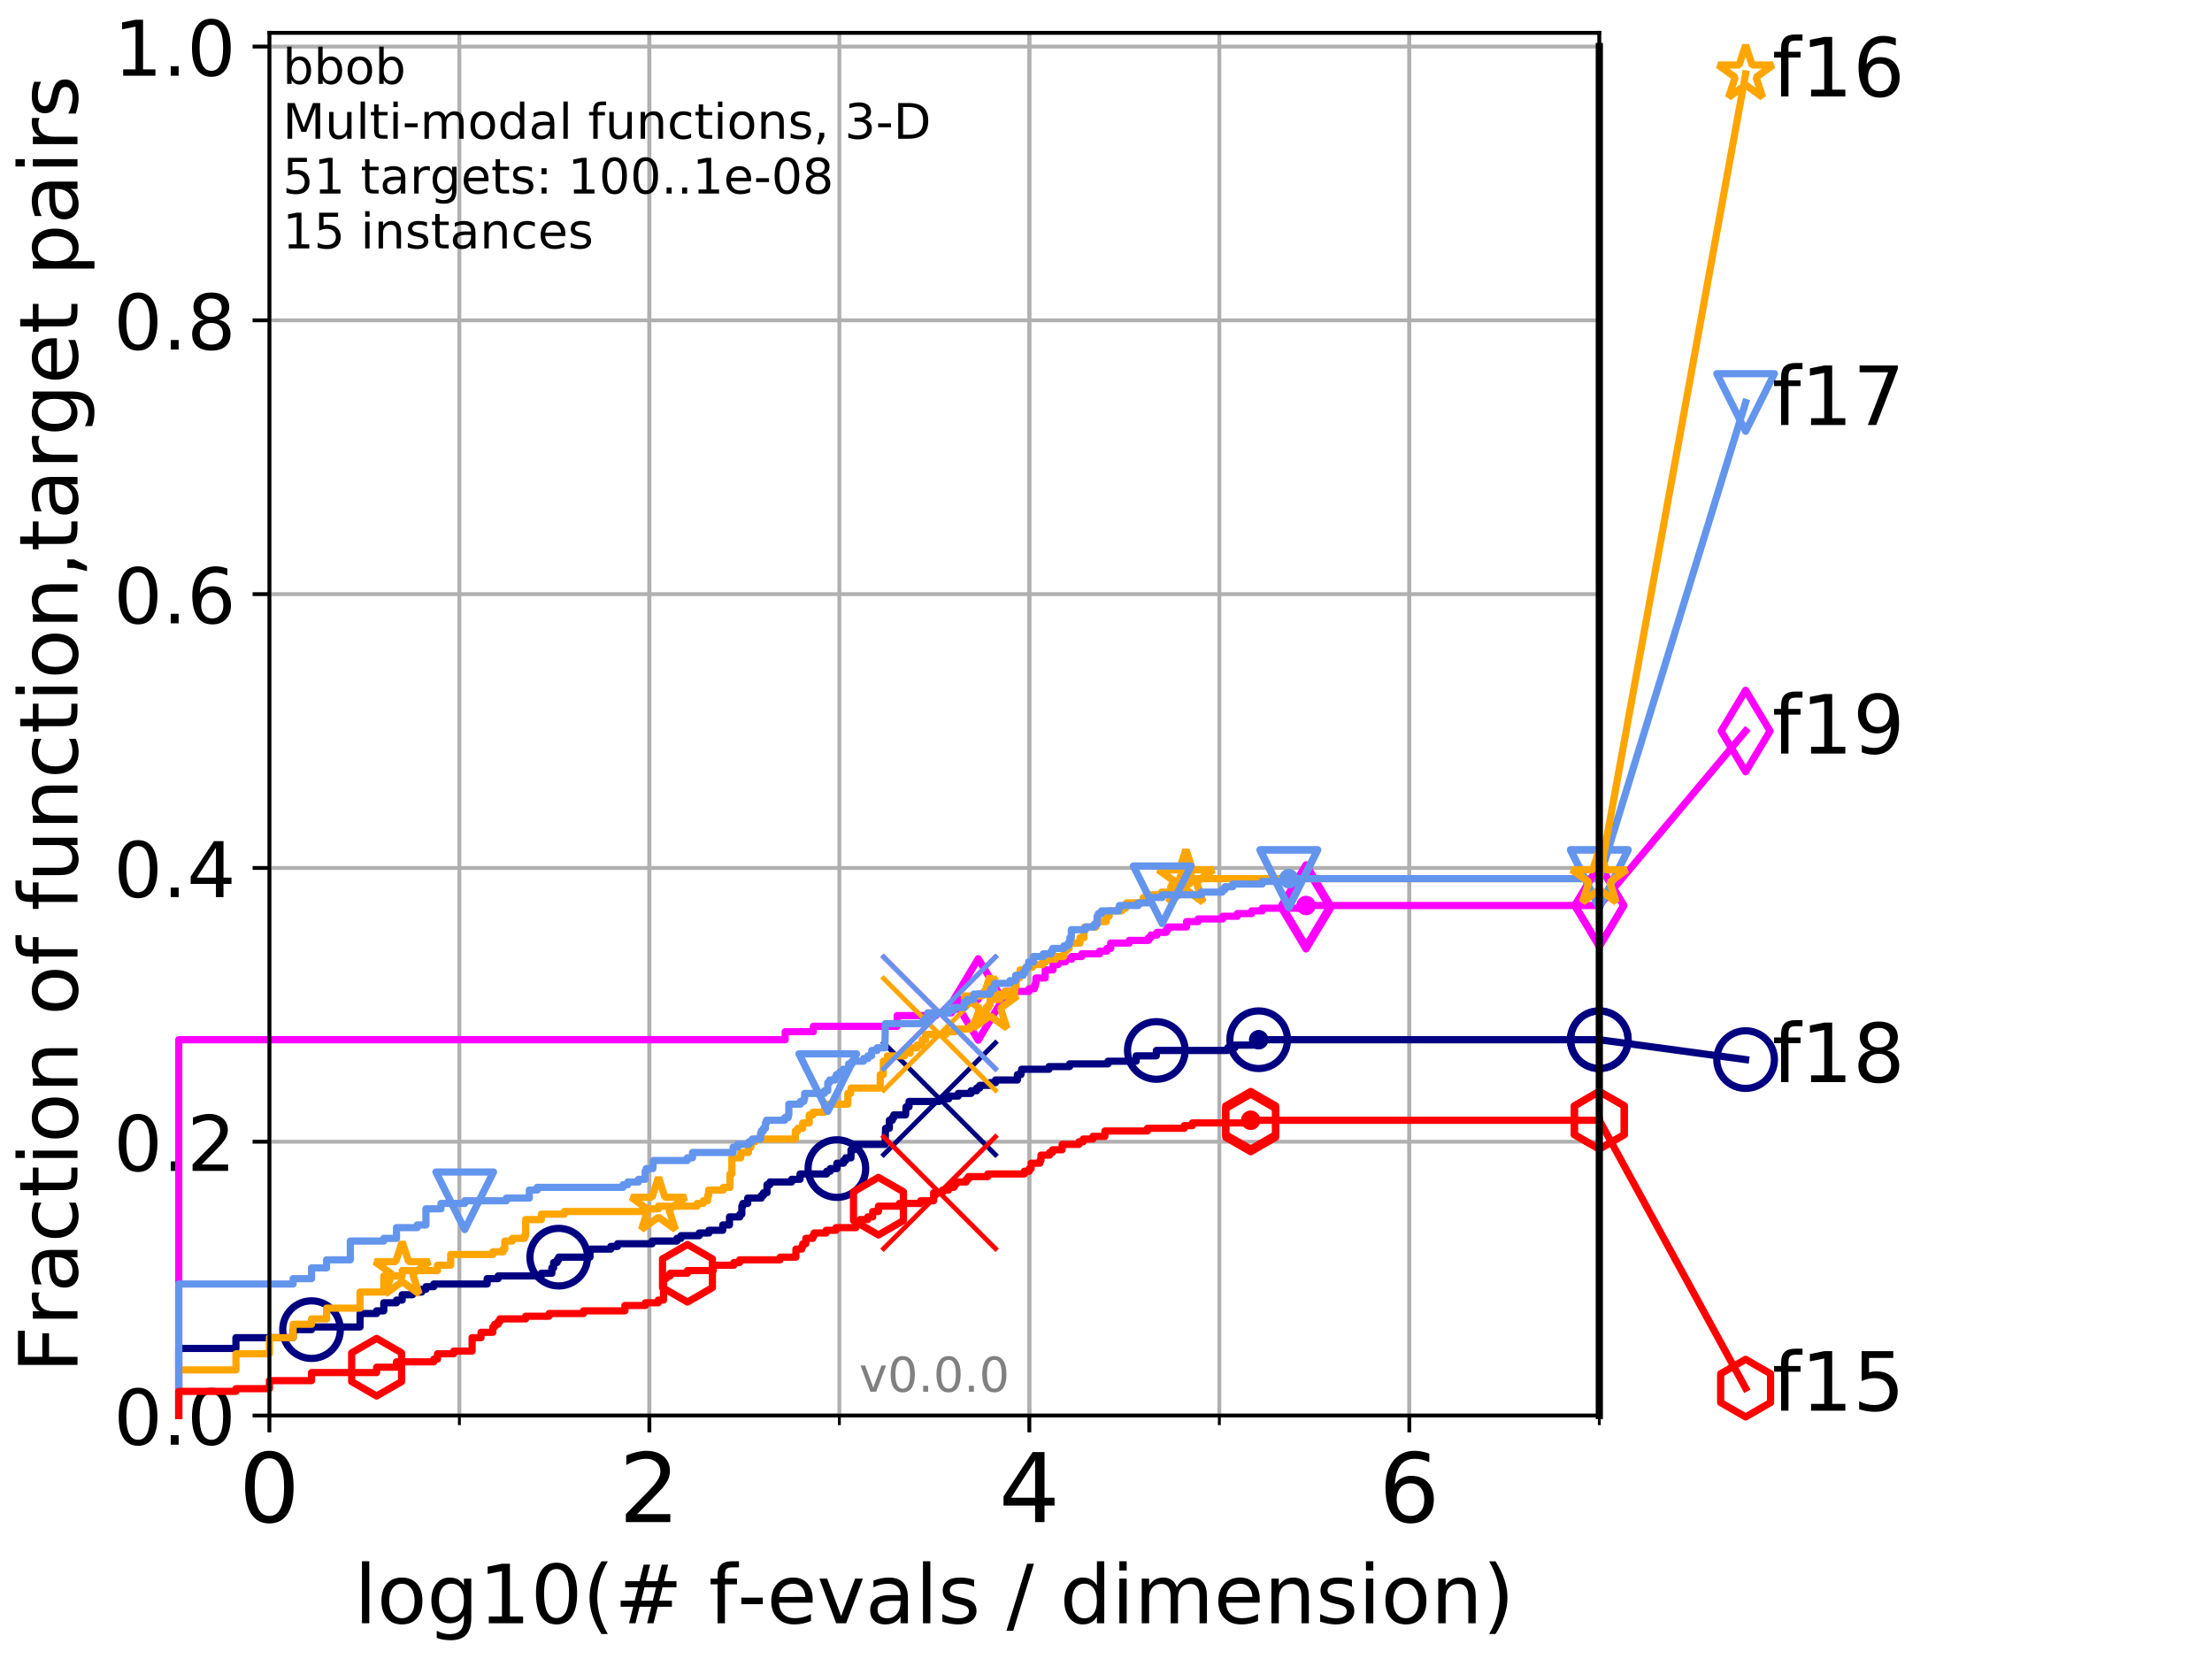 <?xml version="1.0" encoding="utf-8" standalone="no"?>
<!DOCTYPE svg PUBLIC "-//W3C//DTD SVG 1.1//EN"
  "http://www.w3.org/Graphics/SVG/1.1/DTD/svg11.dtd">
<!-- Created with matplotlib (http://matplotlib.org/) -->
<svg height="345.6pt" version="1.1" viewBox="0 0 460.8 345.6" width="460.8pt" xmlns="http://www.w3.org/2000/svg" xmlns:xlink="http://www.w3.org/1999/xlink">
 <defs>
  <style type="text/css">
*{stroke-linecap:butt;stroke-linejoin:round;}
  </style>
 </defs>
 <g id="figure_1">
  <g id="patch_1">
   <path d="M 0 345.6 
L 460.8 345.6 
L 460.8 0 
L 0 0 
z
" style="fill:#ffffff;"/>
  </g>
  <g id="axes_1">
   <g id="patch_2">
    <path d="M 56.12 294.88 
L 333.168 294.88 
L 333.168 6.845 
L 56.12 6.845 
z
" style="fill:#ffffff;"/>
   </g>
   <g id="matplotlib.axis_1">
    <g id="xtick_1">
     <g id="line2d_1">
      <path clip-path="url(#p73ba82ea75)" d="M 56.12 294.88 
L 56.12 6.845 
" style="fill:none;stroke:#b0b0b0;stroke-linecap:square;stroke-width:0.8;"/>
     </g>
     <g id="line2d_2">
      <defs>
       <path d="M 0 0 
L 0 3.5 
" id="m3b69b7a01e" style="stroke:#000000;stroke-width:0.8;"/>
      </defs>
      <g>
       <use style="stroke:#000000;stroke-width:0.8;" x="56.12" xlink:href="#m3b69b7a01e" y="294.88"/>
      </g>
     </g>
     <g id="text_1">
      <!-- 0 -->
      <defs>
       <path d="M 31.781 66.406 
Q 24.172 66.406 20.328 58.906 
Q 16.5 51.422 16.5 36.375 
Q 16.5 21.391 20.328 13.891 
Q 24.172 6.391 31.781 6.391 
Q 39.453 6.391 43.281 13.891 
Q 47.125 21.391 47.125 36.375 
Q 47.125 51.422 43.281 58.906 
Q 39.453 66.406 31.781 66.406 
z
M 31.781 74.219 
Q 44.047 74.219 50.516 64.516 
Q 56.984 54.828 56.984 36.375 
Q 56.984 17.969 50.516 8.266 
Q 44.047 -1.422 31.781 -1.422 
Q 19.531 -1.422 13.062 8.266 
Q 6.594 17.969 6.594 36.375 
Q 6.594 54.828 13.062 64.516 
Q 19.531 74.219 31.781 74.219 
z
" id="DejaVuSans-30"/>
      </defs>
      <g transform="translate(49.758 317.077)scale(0.2 -0.2)">
       <use xlink:href="#DejaVuSans-30"/>
      </g>
     </g>
    </g>
    <g id="xtick_2">
     <g id="line2d_3">
      <path clip-path="url(#p73ba82ea75)" d="M 135.277 294.88 
L 135.277 6.845 
" style="fill:none;stroke:#b0b0b0;stroke-linecap:square;stroke-width:0.8;"/>
     </g>
     <g id="line2d_4">
      <g>
       <use style="stroke:#000000;stroke-width:0.8;" x="135.277" xlink:href="#m3b69b7a01e" y="294.88"/>
      </g>
     </g>
     <g id="text_2">
      <!-- 2 -->
      <defs>
       <path d="M 19.188 8.297 
L 53.609 8.297 
L 53.609 0 
L 7.328 0 
L 7.328 8.297 
Q 12.938 14.109 22.625 23.891 
Q 32.328 33.688 34.812 36.531 
Q 39.547 41.844 41.422 45.531 
Q 43.312 49.219 43.312 52.781 
Q 43.312 58.594 39.234 62.25 
Q 35.156 65.922 28.609 65.922 
Q 23.969 65.922 18.812 64.312 
Q 13.672 62.703 7.812 59.422 
L 7.812 69.391 
Q 13.766 71.781 18.938 73 
Q 24.125 74.219 28.422 74.219 
Q 39.75 74.219 46.484 68.547 
Q 53.219 62.891 53.219 53.422 
Q 53.219 48.922 51.531 44.891 
Q 49.859 40.875 45.406 35.406 
Q 44.188 33.984 37.641 27.219 
Q 31.109 20.453 19.188 8.297 
z
" id="DejaVuSans-32"/>
      </defs>
      <g transform="translate(128.914 317.077)scale(0.2 -0.2)">
       <use xlink:href="#DejaVuSans-32"/>
      </g>
     </g>
    </g>
    <g id="xtick_3">
     <g id="line2d_5">
      <path clip-path="url(#p73ba82ea75)" d="M 214.433 294.88 
L 214.433 6.845 
" style="fill:none;stroke:#b0b0b0;stroke-linecap:square;stroke-width:0.8;"/>
     </g>
     <g id="line2d_6">
      <g>
       <use style="stroke:#000000;stroke-width:0.8;" x="214.433" xlink:href="#m3b69b7a01e" y="294.88"/>
      </g>
     </g>
     <g id="text_3">
      <!-- 4 -->
      <defs>
       <path d="M 37.797 64.312 
L 12.891 25.391 
L 37.797 25.391 
z
M 35.203 72.906 
L 47.609 72.906 
L 47.609 25.391 
L 58.016 25.391 
L 58.016 17.188 
L 47.609 17.188 
L 47.609 0 
L 37.797 0 
L 37.797 17.188 
L 4.891 17.188 
L 4.891 26.703 
z
" id="DejaVuSans-34"/>
      </defs>
      <g transform="translate(208.071 317.077)scale(0.2 -0.2)">
       <use xlink:href="#DejaVuSans-34"/>
      </g>
     </g>
    </g>
    <g id="xtick_4">
     <g id="line2d_7">
      <path clip-path="url(#p73ba82ea75)" d="M 293.59 294.88 
L 293.59 6.845 
" style="fill:none;stroke:#b0b0b0;stroke-linecap:square;stroke-width:0.8;"/>
     </g>
     <g id="line2d_8">
      <g>
       <use style="stroke:#000000;stroke-width:0.8;" x="293.59" xlink:href="#m3b69b7a01e" y="294.88"/>
      </g>
     </g>
     <g id="text_4">
      <!-- 6 -->
      <defs>
       <path d="M 33.016 40.375 
Q 26.375 40.375 22.484 35.828 
Q 18.609 31.297 18.609 23.391 
Q 18.609 15.531 22.484 10.953 
Q 26.375 6.391 33.016 6.391 
Q 39.656 6.391 43.531 10.953 
Q 47.406 15.531 47.406 23.391 
Q 47.406 31.297 43.531 35.828 
Q 39.656 40.375 33.016 40.375 
z
M 52.594 71.297 
L 52.594 62.312 
Q 48.875 64.062 45.094 64.984 
Q 41.312 65.922 37.594 65.922 
Q 27.828 65.922 22.672 59.328 
Q 17.531 52.734 16.797 39.406 
Q 19.672 43.656 24.016 45.922 
Q 28.375 48.188 33.594 48.188 
Q 44.578 48.188 50.953 41.516 
Q 57.328 34.859 57.328 23.391 
Q 57.328 12.156 50.688 5.359 
Q 44.047 -1.422 33.016 -1.422 
Q 20.359 -1.422 13.672 8.266 
Q 6.984 17.969 6.984 36.375 
Q 6.984 53.656 15.188 63.938 
Q 23.391 74.219 37.203 74.219 
Q 40.922 74.219 44.703 73.484 
Q 48.484 72.75 52.594 71.297 
z
" id="DejaVuSans-36"/>
      </defs>
      <g transform="translate(287.227 317.077)scale(0.2 -0.2)">
       <use xlink:href="#DejaVuSans-36"/>
      </g>
     </g>
    </g>
    <g id="xtick_5">
     <g id="line2d_9">
      <path clip-path="url(#p73ba82ea75)" d="M 56.12 294.88 
L 56.12 6.845 
" style="fill:none;stroke:#b0b0b0;stroke-linecap:square;stroke-width:0.8;"/>
     </g>
     <g id="line2d_10">
      <defs>
       <path d="M 0 0 
L 0 2 
" id="m07551f9006" style="stroke:#000000;stroke-width:0.6;"/>
      </defs>
      <g>
       <use style="stroke:#000000;stroke-width:0.6;" x="56.12" xlink:href="#m07551f9006" y="294.88"/>
      </g>
     </g>
    </g>
    <g id="xtick_6">
     <g id="line2d_11">
      <path clip-path="url(#p73ba82ea75)" d="M 95.698 294.88 
L 95.698 6.845 
" style="fill:none;stroke:#b0b0b0;stroke-linecap:square;stroke-width:0.8;"/>
     </g>
     <g id="line2d_12">
      <g>
       <use style="stroke:#000000;stroke-width:0.6;" x="95.698" xlink:href="#m07551f9006" y="294.88"/>
      </g>
     </g>
    </g>
    <g id="xtick_7">
     <g id="line2d_13">
      <path clip-path="url(#p73ba82ea75)" d="M 135.277 294.88 
L 135.277 6.845 
" style="fill:none;stroke:#b0b0b0;stroke-linecap:square;stroke-width:0.8;"/>
     </g>
     <g id="line2d_14">
      <g>
       <use style="stroke:#000000;stroke-width:0.6;" x="135.277" xlink:href="#m07551f9006" y="294.88"/>
      </g>
     </g>
    </g>
    <g id="xtick_8">
     <g id="line2d_15">
      <path clip-path="url(#p73ba82ea75)" d="M 174.855 294.88 
L 174.855 6.845 
" style="fill:none;stroke:#b0b0b0;stroke-linecap:square;stroke-width:0.8;"/>
     </g>
     <g id="line2d_16">
      <g>
       <use style="stroke:#000000;stroke-width:0.6;" x="174.855" xlink:href="#m07551f9006" y="294.88"/>
      </g>
     </g>
    </g>
    <g id="xtick_9">
     <g id="line2d_17">
      <path clip-path="url(#p73ba82ea75)" d="M 214.433 294.88 
L 214.433 6.845 
" style="fill:none;stroke:#b0b0b0;stroke-linecap:square;stroke-width:0.8;"/>
     </g>
     <g id="line2d_18">
      <g>
       <use style="stroke:#000000;stroke-width:0.6;" x="214.433" xlink:href="#m07551f9006" y="294.88"/>
      </g>
     </g>
    </g>
    <g id="xtick_10">
     <g id="line2d_19">
      <path clip-path="url(#p73ba82ea75)" d="M 254.011 294.88 
L 254.011 6.845 
" style="fill:none;stroke:#b0b0b0;stroke-linecap:square;stroke-width:0.8;"/>
     </g>
     <g id="line2d_20">
      <g>
       <use style="stroke:#000000;stroke-width:0.6;" x="254.011" xlink:href="#m07551f9006" y="294.88"/>
      </g>
     </g>
    </g>
    <g id="xtick_11">
     <g id="line2d_21">
      <path clip-path="url(#p73ba82ea75)" d="M 293.59 294.88 
L 293.59 6.845 
" style="fill:none;stroke:#b0b0b0;stroke-linecap:square;stroke-width:0.8;"/>
     </g>
     <g id="line2d_22">
      <g>
       <use style="stroke:#000000;stroke-width:0.6;" x="293.59" xlink:href="#m07551f9006" y="294.88"/>
      </g>
     </g>
    </g>
    <g id="xtick_12">
     <g id="line2d_23">
      <path clip-path="url(#p73ba82ea75)" d="M 333.168 294.88 
L 333.168 6.845 
" style="fill:none;stroke:#b0b0b0;stroke-linecap:square;stroke-width:0.8;"/>
     </g>
     <g id="line2d_24">
      <g>
       <use style="stroke:#000000;stroke-width:0.6;" x="333.168" xlink:href="#m07551f9006" y="294.88"/>
      </g>
     </g>
    </g>
    <g id="text_5">
     <!-- log10(# f-evals / dimension) -->
     <defs>
      <path d="M 9.422 75.984 
L 18.406 75.984 
L 18.406 0 
L 9.422 0 
z
" id="DejaVuSans-6c"/>
      <path d="M 30.609 48.391 
Q 23.391 48.391 19.188 42.75 
Q 14.984 37.109 14.984 27.297 
Q 14.984 17.484 19.156 11.844 
Q 23.344 6.203 30.609 6.203 
Q 37.797 6.203 41.984 11.859 
Q 46.188 17.531 46.188 27.297 
Q 46.188 37.016 41.984 42.703 
Q 37.797 48.391 30.609 48.391 
z
M 30.609 56 
Q 42.328 56 49.016 48.375 
Q 55.719 40.766 55.719 27.297 
Q 55.719 13.875 49.016 6.219 
Q 42.328 -1.422 30.609 -1.422 
Q 18.844 -1.422 12.172 6.219 
Q 5.516 13.875 5.516 27.297 
Q 5.516 40.766 12.172 48.375 
Q 18.844 56 30.609 56 
z
" id="DejaVuSans-6f"/>
      <path d="M 45.406 27.984 
Q 45.406 37.75 41.375 43.109 
Q 37.359 48.484 30.078 48.484 
Q 22.859 48.484 18.828 43.109 
Q 14.797 37.75 14.797 27.984 
Q 14.797 18.266 18.828 12.891 
Q 22.859 7.516 30.078 7.516 
Q 37.359 7.516 41.375 12.891 
Q 45.406 18.266 45.406 27.984 
z
M 54.391 6.781 
Q 54.391 -7.172 48.188 -13.984 
Q 42 -20.797 29.203 -20.797 
Q 24.469 -20.797 20.266 -20.094 
Q 16.062 -19.391 12.109 -17.922 
L 12.109 -9.188 
Q 16.062 -11.328 19.922 -12.344 
Q 23.781 -13.375 27.781 -13.375 
Q 36.625 -13.375 41.016 -8.766 
Q 45.406 -4.156 45.406 5.172 
L 45.406 9.625 
Q 42.625 4.781 38.281 2.391 
Q 33.938 0 27.875 0 
Q 17.828 0 11.672 7.656 
Q 5.516 15.328 5.516 27.984 
Q 5.516 40.672 11.672 48.328 
Q 17.828 56 27.875 56 
Q 33.938 56 38.281 53.609 
Q 42.625 51.219 45.406 46.391 
L 45.406 54.688 
L 54.391 54.688 
z
" id="DejaVuSans-67"/>
      <path d="M 12.406 8.297 
L 28.516 8.297 
L 28.516 63.922 
L 10.984 60.406 
L 10.984 69.391 
L 28.422 72.906 
L 38.281 72.906 
L 38.281 8.297 
L 54.391 8.297 
L 54.391 0 
L 12.406 0 
z
" id="DejaVuSans-31"/>
      <path d="M 31 75.875 
Q 24.469 64.656 21.281 53.656 
Q 18.109 42.672 18.109 31.391 
Q 18.109 20.125 21.312 9.062 
Q 24.516 -2 31 -13.188 
L 23.188 -13.188 
Q 15.875 -1.703 12.234 9.375 
Q 8.594 20.453 8.594 31.391 
Q 8.594 42.281 12.203 53.312 
Q 15.828 64.359 23.188 75.875 
z
" id="DejaVuSans-28"/>
      <path d="M 51.125 44 
L 36.922 44 
L 32.812 27.688 
L 47.125 27.688 
z
M 43.797 71.781 
L 38.719 51.516 
L 52.984 51.516 
L 58.109 71.781 
L 65.922 71.781 
L 60.891 51.516 
L 76.125 51.516 
L 76.125 44 
L 58.984 44 
L 54.984 27.688 
L 70.516 27.688 
L 70.516 20.219 
L 53.078 20.219 
L 48 0 
L 40.188 0 
L 45.219 20.219 
L 30.906 20.219 
L 25.875 0 
L 18.016 0 
L 23.094 20.219 
L 7.719 20.219 
L 7.719 27.688 
L 24.906 27.688 
L 29 44 
L 13.281 44 
L 13.281 51.516 
L 30.906 51.516 
L 35.891 71.781 
z
" id="DejaVuSans-23"/>
      <path id="DejaVuSans-20"/>
      <path d="M 37.109 75.984 
L 37.109 68.5 
L 28.516 68.5 
Q 23.688 68.5 21.797 66.547 
Q 19.922 64.594 19.922 59.516 
L 19.922 54.688 
L 34.719 54.688 
L 34.719 47.703 
L 19.922 47.703 
L 19.922 0 
L 10.891 0 
L 10.891 47.703 
L 2.297 47.703 
L 2.297 54.688 
L 10.891 54.688 
L 10.891 58.5 
Q 10.891 67.625 15.141 71.797 
Q 19.391 75.984 28.609 75.984 
z
" id="DejaVuSans-66"/>
      <path d="M 4.891 31.391 
L 31.203 31.391 
L 31.203 23.391 
L 4.891 23.391 
z
" id="DejaVuSans-2d"/>
      <path d="M 56.203 29.594 
L 56.203 25.203 
L 14.891 25.203 
Q 15.484 15.922 20.484 11.062 
Q 25.484 6.203 34.422 6.203 
Q 39.594 6.203 44.453 7.469 
Q 49.312 8.734 54.109 11.281 
L 54.109 2.781 
Q 49.266 0.734 44.188 -0.344 
Q 39.109 -1.422 33.891 -1.422 
Q 20.797 -1.422 13.156 6.188 
Q 5.516 13.812 5.516 26.812 
Q 5.516 40.234 12.766 48.109 
Q 20.016 56 32.328 56 
Q 43.359 56 49.781 48.891 
Q 56.203 41.797 56.203 29.594 
z
M 47.219 32.234 
Q 47.125 39.594 43.094 43.984 
Q 39.062 48.391 32.422 48.391 
Q 24.906 48.391 20.391 44.141 
Q 15.875 39.891 15.188 32.172 
z
" id="DejaVuSans-65"/>
      <path d="M 2.984 54.688 
L 12.5 54.688 
L 29.594 8.797 
L 46.688 54.688 
L 56.203 54.688 
L 35.688 0 
L 23.484 0 
z
" id="DejaVuSans-76"/>
      <path d="M 34.281 27.484 
Q 23.391 27.484 19.188 25 
Q 14.984 22.516 14.984 16.5 
Q 14.984 11.719 18.141 8.906 
Q 21.297 6.109 26.703 6.109 
Q 34.188 6.109 38.703 11.406 
Q 43.219 16.703 43.219 25.484 
L 43.219 27.484 
z
M 52.203 31.203 
L 52.203 0 
L 43.219 0 
L 43.219 8.297 
Q 40.141 3.328 35.547 0.953 
Q 30.953 -1.422 24.312 -1.422 
Q 15.922 -1.422 10.953 3.297 
Q 6 8.016 6 15.922 
Q 6 25.141 12.172 29.828 
Q 18.359 34.516 30.609 34.516 
L 43.219 34.516 
L 43.219 35.406 
Q 43.219 41.609 39.141 45 
Q 35.062 48.391 27.688 48.391 
Q 23 48.391 18.547 47.266 
Q 14.109 46.141 10.016 43.891 
L 10.016 52.203 
Q 14.938 54.109 19.578 55.047 
Q 24.219 56 28.609 56 
Q 40.484 56 46.344 49.844 
Q 52.203 43.703 52.203 31.203 
z
" id="DejaVuSans-61"/>
      <path d="M 44.281 53.078 
L 44.281 44.578 
Q 40.484 46.531 36.375 47.5 
Q 32.281 48.484 27.875 48.484 
Q 21.188 48.484 17.844 46.438 
Q 14.5 44.391 14.5 40.281 
Q 14.5 37.156 16.891 35.375 
Q 19.281 33.594 26.516 31.984 
L 29.594 31.297 
Q 39.156 29.25 43.188 25.516 
Q 47.219 21.781 47.219 15.094 
Q 47.219 7.469 41.188 3.016 
Q 35.156 -1.422 24.609 -1.422 
Q 20.219 -1.422 15.453 -0.562 
Q 10.688 0.297 5.422 2 
L 5.422 11.281 
Q 10.406 8.688 15.234 7.391 
Q 20.062 6.109 24.812 6.109 
Q 31.156 6.109 34.562 8.281 
Q 37.984 10.453 37.984 14.406 
Q 37.984 18.062 35.516 20.016 
Q 33.062 21.969 24.703 23.781 
L 21.578 24.516 
Q 13.234 26.266 9.516 29.906 
Q 5.812 33.547 5.812 39.891 
Q 5.812 47.609 11.281 51.797 
Q 16.75 56 26.812 56 
Q 31.781 56 36.172 55.266 
Q 40.578 54.547 44.281 53.078 
z
" id="DejaVuSans-73"/>
      <path d="M 25.391 72.906 
L 33.688 72.906 
L 8.297 -9.281 
L 0 -9.281 
z
" id="DejaVuSans-2f"/>
      <path d="M 45.406 46.391 
L 45.406 75.984 
L 54.391 75.984 
L 54.391 0 
L 45.406 0 
L 45.406 8.203 
Q 42.578 3.328 38.25 0.953 
Q 33.938 -1.422 27.875 -1.422 
Q 17.969 -1.422 11.734 6.484 
Q 5.516 14.406 5.516 27.297 
Q 5.516 40.188 11.734 48.094 
Q 17.969 56 27.875 56 
Q 33.938 56 38.25 53.625 
Q 42.578 51.266 45.406 46.391 
z
M 14.797 27.297 
Q 14.797 17.391 18.875 11.75 
Q 22.953 6.109 30.078 6.109 
Q 37.203 6.109 41.297 11.75 
Q 45.406 17.391 45.406 27.297 
Q 45.406 37.203 41.297 42.844 
Q 37.203 48.484 30.078 48.484 
Q 22.953 48.484 18.875 42.844 
Q 14.797 37.203 14.797 27.297 
z
" id="DejaVuSans-64"/>
      <path d="M 9.422 54.688 
L 18.406 54.688 
L 18.406 0 
L 9.422 0 
z
M 9.422 75.984 
L 18.406 75.984 
L 18.406 64.594 
L 9.422 64.594 
z
" id="DejaVuSans-69"/>
      <path d="M 52 44.188 
Q 55.375 50.25 60.062 53.125 
Q 64.75 56 71.094 56 
Q 79.641 56 84.281 50.016 
Q 88.922 44.047 88.922 33.016 
L 88.922 0 
L 79.891 0 
L 79.891 32.719 
Q 79.891 40.578 77.094 44.375 
Q 74.312 48.188 68.609 48.188 
Q 61.625 48.188 57.562 43.547 
Q 53.516 38.922 53.516 30.906 
L 53.516 0 
L 44.484 0 
L 44.484 32.719 
Q 44.484 40.625 41.703 44.406 
Q 38.922 48.188 33.109 48.188 
Q 26.219 48.188 22.156 43.531 
Q 18.109 38.875 18.109 30.906 
L 18.109 0 
L 9.078 0 
L 9.078 54.688 
L 18.109 54.688 
L 18.109 46.188 
Q 21.188 51.219 25.484 53.609 
Q 29.781 56 35.688 56 
Q 41.656 56 45.828 52.969 
Q 50 49.953 52 44.188 
z
" id="DejaVuSans-6d"/>
      <path d="M 54.891 33.016 
L 54.891 0 
L 45.906 0 
L 45.906 32.719 
Q 45.906 40.484 42.875 44.328 
Q 39.844 48.188 33.797 48.188 
Q 26.516 48.188 22.312 43.547 
Q 18.109 38.922 18.109 30.906 
L 18.109 0 
L 9.078 0 
L 9.078 54.688 
L 18.109 54.688 
L 18.109 46.188 
Q 21.344 51.125 25.703 53.562 
Q 30.078 56 35.797 56 
Q 45.219 56 50.047 50.172 
Q 54.891 44.344 54.891 33.016 
z
" id="DejaVuSans-6e"/>
      <path d="M 8.016 75.875 
L 15.828 75.875 
Q 23.141 64.359 26.781 53.312 
Q 30.422 42.281 30.422 31.391 
Q 30.422 20.453 26.781 9.375 
Q 23.141 -1.703 15.828 -13.188 
L 8.016 -13.188 
Q 14.5 -2 17.703 9.062 
Q 20.906 20.125 20.906 31.391 
Q 20.906 42.672 17.703 53.656 
Q 14.5 64.656 8.016 75.875 
z
" id="DejaVuSans-29"/>
     </defs>
     <g transform="translate(73.803 338.154)scale(0.17 -0.17)">
      <use xlink:href="#DejaVuSans-6c"/>
      <use x="27.783" xlink:href="#DejaVuSans-6f"/>
      <use x="88.965" xlink:href="#DejaVuSans-67"/>
      <use x="152.441" xlink:href="#DejaVuSans-31"/>
      <use x="216.064" xlink:href="#DejaVuSans-30"/>
      <use x="279.688" xlink:href="#DejaVuSans-28"/>
      <use x="318.701" xlink:href="#DejaVuSans-23"/>
      <use x="402.49" xlink:href="#DejaVuSans-20"/>
      <use x="434.277" xlink:href="#DejaVuSans-66"/>
      <use x="469.404" xlink:href="#DejaVuSans-2d"/>
      <use x="505.488" xlink:href="#DejaVuSans-65"/>
      <use x="567.012" xlink:href="#DejaVuSans-76"/>
      <use x="626.191" xlink:href="#DejaVuSans-61"/>
      <use x="687.471" xlink:href="#DejaVuSans-6c"/>
      <use x="715.254" xlink:href="#DejaVuSans-73"/>
      <use x="767.354" xlink:href="#DejaVuSans-20"/>
      <use x="799.141" xlink:href="#DejaVuSans-2f"/>
      <use x="832.832" xlink:href="#DejaVuSans-20"/>
      <use x="864.619" xlink:href="#DejaVuSans-64"/>
      <use x="928.096" xlink:href="#DejaVuSans-69"/>
      <use x="955.879" xlink:href="#DejaVuSans-6d"/>
      <use x="1053.291" xlink:href="#DejaVuSans-65"/>
      <use x="1114.814" xlink:href="#DejaVuSans-6e"/>
      <use x="1178.193" xlink:href="#DejaVuSans-73"/>
      <use x="1230.293" xlink:href="#DejaVuSans-69"/>
      <use x="1258.076" xlink:href="#DejaVuSans-6f"/>
      <use x="1319.258" xlink:href="#DejaVuSans-6e"/>
      <use x="1382.637" xlink:href="#DejaVuSans-29"/>
     </g>
    </g>
   </g>
   <g id="matplotlib.axis_2">
    <g id="ytick_1">
     <g id="line2d_25">
      <path clip-path="url(#p73ba82ea75)" d="M 56.12 294.88 
L 333.168 294.88 
" style="fill:none;stroke:#b0b0b0;stroke-linecap:square;stroke-width:0.8;"/>
     </g>
     <g id="line2d_26">
      <defs>
       <path d="M 0 0 
L -3.5 0 
" id="m8c8b4f47b4" style="stroke:#000000;stroke-width:0.8;"/>
      </defs>
      <g>
       <use style="stroke:#000000;stroke-width:0.8;" x="56.12" xlink:href="#m8c8b4f47b4" y="294.88"/>
      </g>
     </g>
     <g id="text_6">
      <!-- 0.0 -->
      <defs>
       <path d="M 10.688 12.406 
L 21 12.406 
L 21 0 
L 10.688 0 
z
" id="DejaVuSans-2e"/>
      </defs>
      <g transform="translate(23.675 300.959)scale(0.16 -0.16)">
       <use xlink:href="#DejaVuSans-30"/>
       <use x="63.623" xlink:href="#DejaVuSans-2e"/>
       <use x="95.41" xlink:href="#DejaVuSans-30"/>
      </g>
     </g>
    </g>
    <g id="ytick_2">
     <g id="line2d_27">
      <path clip-path="url(#p73ba82ea75)" d="M 56.12 237.843 
L 333.168 237.843 
" style="fill:none;stroke:#b0b0b0;stroke-linecap:square;stroke-width:0.8;"/>
     </g>
     <g id="line2d_28">
      <g>
       <use style="stroke:#000000;stroke-width:0.8;" x="56.12" xlink:href="#m8c8b4f47b4" y="237.843"/>
      </g>
     </g>
     <g id="text_7">
      <!-- 0.2 -->
      <g transform="translate(23.675 243.922)scale(0.16 -0.16)">
       <use xlink:href="#DejaVuSans-30"/>
       <use x="63.623" xlink:href="#DejaVuSans-2e"/>
       <use x="95.41" xlink:href="#DejaVuSans-32"/>
      </g>
     </g>
    </g>
    <g id="ytick_3">
     <g id="line2d_29">
      <path clip-path="url(#p73ba82ea75)" d="M 56.12 180.807 
L 333.168 180.807 
" style="fill:none;stroke:#b0b0b0;stroke-linecap:square;stroke-width:0.8;"/>
     </g>
     <g id="line2d_30">
      <g>
       <use style="stroke:#000000;stroke-width:0.8;" x="56.12" xlink:href="#m8c8b4f47b4" y="180.807"/>
      </g>
     </g>
     <g id="text_8">
      <!-- 0.4 -->
      <g transform="translate(23.675 186.886)scale(0.16 -0.16)">
       <use xlink:href="#DejaVuSans-30"/>
       <use x="63.623" xlink:href="#DejaVuSans-2e"/>
       <use x="95.41" xlink:href="#DejaVuSans-34"/>
      </g>
     </g>
    </g>
    <g id="ytick_4">
     <g id="line2d_31">
      <path clip-path="url(#p73ba82ea75)" d="M 56.12 123.77 
L 333.168 123.77 
" style="fill:none;stroke:#b0b0b0;stroke-linecap:square;stroke-width:0.8;"/>
     </g>
     <g id="line2d_32">
      <g>
       <use style="stroke:#000000;stroke-width:0.8;" x="56.12" xlink:href="#m8c8b4f47b4" y="123.77"/>
      </g>
     </g>
     <g id="text_9">
      <!-- 0.6 -->
      <g transform="translate(23.675 129.849)scale(0.16 -0.16)">
       <use xlink:href="#DejaVuSans-30"/>
       <use x="63.623" xlink:href="#DejaVuSans-2e"/>
       <use x="95.41" xlink:href="#DejaVuSans-36"/>
      </g>
     </g>
    </g>
    <g id="ytick_5">
     <g id="line2d_33">
      <path clip-path="url(#p73ba82ea75)" d="M 56.12 66.734 
L 333.168 66.734 
" style="fill:none;stroke:#b0b0b0;stroke-linecap:square;stroke-width:0.8;"/>
     </g>
     <g id="line2d_34">
      <g>
       <use style="stroke:#000000;stroke-width:0.8;" x="56.12" xlink:href="#m8c8b4f47b4" y="66.734"/>
      </g>
     </g>
     <g id="text_10">
      <!-- 0.8 -->
      <defs>
       <path d="M 31.781 34.625 
Q 24.75 34.625 20.719 30.859 
Q 16.703 27.094 16.703 20.516 
Q 16.703 13.922 20.719 10.156 
Q 24.75 6.391 31.781 6.391 
Q 38.812 6.391 42.859 10.172 
Q 46.922 13.969 46.922 20.516 
Q 46.922 27.094 42.891 30.859 
Q 38.875 34.625 31.781 34.625 
z
M 21.922 38.812 
Q 15.578 40.375 12.031 44.719 
Q 8.5 49.078 8.5 55.328 
Q 8.5 64.062 14.719 69.141 
Q 20.953 74.219 31.781 74.219 
Q 42.672 74.219 48.875 69.141 
Q 55.078 64.062 55.078 55.328 
Q 55.078 49.078 51.531 44.719 
Q 48 40.375 41.703 38.812 
Q 48.828 37.156 52.797 32.312 
Q 56.781 27.484 56.781 20.516 
Q 56.781 9.906 50.312 4.234 
Q 43.844 -1.422 31.781 -1.422 
Q 19.734 -1.422 13.25 4.234 
Q 6.781 9.906 6.781 20.516 
Q 6.781 27.484 10.781 32.312 
Q 14.797 37.156 21.922 38.812 
z
M 18.312 54.391 
Q 18.312 48.734 21.844 45.562 
Q 25.391 42.391 31.781 42.391 
Q 38.141 42.391 41.719 45.562 
Q 45.312 48.734 45.312 54.391 
Q 45.312 60.062 41.719 63.234 
Q 38.141 66.406 31.781 66.406 
Q 25.391 66.406 21.844 63.234 
Q 18.312 60.062 18.312 54.391 
z
" id="DejaVuSans-38"/>
      </defs>
      <g transform="translate(23.675 72.812)scale(0.16 -0.16)">
       <use xlink:href="#DejaVuSans-30"/>
       <use x="63.623" xlink:href="#DejaVuSans-2e"/>
       <use x="95.41" xlink:href="#DejaVuSans-38"/>
      </g>
     </g>
    </g>
    <g id="ytick_6">
     <g id="line2d_35">
      <path clip-path="url(#p73ba82ea75)" d="M 56.12 9.697 
L 333.168 9.697 
" style="fill:none;stroke:#b0b0b0;stroke-linecap:square;stroke-width:0.8;"/>
     </g>
     <g id="line2d_36">
      <g>
       <use style="stroke:#000000;stroke-width:0.8;" x="56.12" xlink:href="#m8c8b4f47b4" y="9.697"/>
      </g>
     </g>
     <g id="text_11">
      <!-- 1.0 -->
      <g transform="translate(23.675 15.776)scale(0.16 -0.16)">
       <use xlink:href="#DejaVuSans-31"/>
       <use x="63.623" xlink:href="#DejaVuSans-2e"/>
       <use x="95.41" xlink:href="#DejaVuSans-30"/>
      </g>
     </g>
    </g>
    <g id="text_12">
     <!-- Fraction of function,target pairs -->
     <defs>
      <path d="M 9.812 72.906 
L 51.703 72.906 
L 51.703 64.594 
L 19.672 64.594 
L 19.672 43.109 
L 48.578 43.109 
L 48.578 34.812 
L 19.672 34.812 
L 19.672 0 
L 9.812 0 
z
" id="DejaVuSans-46"/>
      <path d="M 41.109 46.297 
Q 39.594 47.172 37.812 47.578 
Q 36.031 48 33.891 48 
Q 26.266 48 22.188 43.047 
Q 18.109 38.094 18.109 28.812 
L 18.109 0 
L 9.078 0 
L 9.078 54.688 
L 18.109 54.688 
L 18.109 46.188 
Q 20.953 51.172 25.484 53.578 
Q 30.031 56 36.531 56 
Q 37.453 56 38.578 55.875 
Q 39.703 55.766 41.062 55.516 
z
" id="DejaVuSans-72"/>
      <path d="M 48.781 52.594 
L 48.781 44.188 
Q 44.969 46.297 41.141 47.344 
Q 37.312 48.391 33.406 48.391 
Q 24.656 48.391 19.812 42.844 
Q 14.984 37.312 14.984 27.297 
Q 14.984 17.281 19.812 11.734 
Q 24.656 6.203 33.406 6.203 
Q 37.312 6.203 41.141 7.25 
Q 44.969 8.297 48.781 10.406 
L 48.781 2.094 
Q 45.016 0.344 40.984 -0.531 
Q 36.969 -1.422 32.422 -1.422 
Q 20.062 -1.422 12.781 6.344 
Q 5.516 14.109 5.516 27.297 
Q 5.516 40.672 12.859 48.328 
Q 20.219 56 33.016 56 
Q 37.156 56 41.109 55.141 
Q 45.062 54.297 48.781 52.594 
z
" id="DejaVuSans-63"/>
      <path d="M 18.312 70.219 
L 18.312 54.688 
L 36.812 54.688 
L 36.812 47.703 
L 18.312 47.703 
L 18.312 18.016 
Q 18.312 11.328 20.141 9.422 
Q 21.969 7.516 27.594 7.516 
L 36.812 7.516 
L 36.812 0 
L 27.594 0 
Q 17.188 0 13.234 3.875 
Q 9.281 7.766 9.281 18.016 
L 9.281 47.703 
L 2.688 47.703 
L 2.688 54.688 
L 9.281 54.688 
L 9.281 70.219 
z
" id="DejaVuSans-74"/>
      <path d="M 8.5 21.578 
L 8.5 54.688 
L 17.484 54.688 
L 17.484 21.922 
Q 17.484 14.156 20.5 10.266 
Q 23.531 6.391 29.594 6.391 
Q 36.859 6.391 41.078 11.031 
Q 45.312 15.672 45.312 23.688 
L 45.312 54.688 
L 54.297 54.688 
L 54.297 0 
L 45.312 0 
L 45.312 8.406 
Q 42.047 3.422 37.719 1 
Q 33.406 -1.422 27.688 -1.422 
Q 18.266 -1.422 13.375 4.438 
Q 8.5 10.297 8.5 21.578 
z
M 31.109 56 
z
" id="DejaVuSans-75"/>
      <path d="M 11.719 12.406 
L 22.016 12.406 
L 22.016 4 
L 14.016 -11.625 
L 7.719 -11.625 
L 11.719 4 
z
" id="DejaVuSans-2c"/>
      <path d="M 18.109 8.203 
L 18.109 -20.797 
L 9.078 -20.797 
L 9.078 54.688 
L 18.109 54.688 
L 18.109 46.391 
Q 20.953 51.266 25.266 53.625 
Q 29.594 56 35.594 56 
Q 45.562 56 51.781 48.094 
Q 58.016 40.188 58.016 27.297 
Q 58.016 14.406 51.781 6.484 
Q 45.562 -1.422 35.594 -1.422 
Q 29.594 -1.422 25.266 0.953 
Q 20.953 3.328 18.109 8.203 
z
M 48.688 27.297 
Q 48.688 37.203 44.609 42.844 
Q 40.531 48.484 33.406 48.484 
Q 26.266 48.484 22.188 42.844 
Q 18.109 37.203 18.109 27.297 
Q 18.109 17.391 22.188 11.75 
Q 26.266 6.109 33.406 6.109 
Q 40.531 6.109 44.609 11.75 
Q 48.688 17.391 48.688 27.297 
z
" id="DejaVuSans-70"/>
     </defs>
     <g transform="translate(16.14 286.002)rotate(-90)scale(0.17 -0.17)">
      <use xlink:href="#DejaVuSans-46"/>
      <use x="57.41" xlink:href="#DejaVuSans-72"/>
      <use x="98.523" xlink:href="#DejaVuSans-61"/>
      <use x="159.803" xlink:href="#DejaVuSans-63"/>
      <use x="214.783" xlink:href="#DejaVuSans-74"/>
      <use x="253.992" xlink:href="#DejaVuSans-69"/>
      <use x="281.775" xlink:href="#DejaVuSans-6f"/>
      <use x="342.957" xlink:href="#DejaVuSans-6e"/>
      <use x="406.336" xlink:href="#DejaVuSans-20"/>
      <use x="438.123" xlink:href="#DejaVuSans-6f"/>
      <use x="499.305" xlink:href="#DejaVuSans-66"/>
      <use x="534.51" xlink:href="#DejaVuSans-20"/>
      <use x="566.297" xlink:href="#DejaVuSans-66"/>
      <use x="601.502" xlink:href="#DejaVuSans-75"/>
      <use x="664.881" xlink:href="#DejaVuSans-6e"/>
      <use x="728.26" xlink:href="#DejaVuSans-63"/>
      <use x="783.24" xlink:href="#DejaVuSans-74"/>
      <use x="822.449" xlink:href="#DejaVuSans-69"/>
      <use x="850.232" xlink:href="#DejaVuSans-6f"/>
      <use x="911.414" xlink:href="#DejaVuSans-6e"/>
      <use x="974.793" xlink:href="#DejaVuSans-2c"/>
      <use x="1006.58" xlink:href="#DejaVuSans-74"/>
      <use x="1045.789" xlink:href="#DejaVuSans-61"/>
      <use x="1107.068" xlink:href="#DejaVuSans-72"/>
      <use x="1148.166" xlink:href="#DejaVuSans-67"/>
      <use x="1211.643" xlink:href="#DejaVuSans-65"/>
      <use x="1273.166" xlink:href="#DejaVuSans-74"/>
      <use x="1312.375" xlink:href="#DejaVuSans-20"/>
      <use x="1344.162" xlink:href="#DejaVuSans-70"/>
      <use x="1407.639" xlink:href="#DejaVuSans-61"/>
      <use x="1468.918" xlink:href="#DejaVuSans-69"/>
      <use x="1496.701" xlink:href="#DejaVuSans-72"/>
      <use x="1537.814" xlink:href="#DejaVuSans-73"/>
     </g>
    </g>
   </g>
   <g id="line2d_37">
    <defs>
     <path d="M 0 1.5 
C 0.398 1.5 0.779 1.342 1.061 1.061 
C 1.342 0.779 1.5 0.398 1.5 0 
C 1.5 -0.398 1.342 -0.779 1.061 -1.061 
C 0.779 -1.342 0.398 -1.5 0 -1.5 
C -0.398 -1.5 -0.779 -1.342 -1.061 -1.061 
C -1.342 -0.779 -1.5 -0.398 -1.5 0 
C -1.5 0.398 -1.342 0.779 -1.061 1.061 
C -0.779 1.342 -0.398 1.5 0 1.5 
z
" id="m23865feef1" style="stroke:#000080;"/>
    </defs>
    <g>
     <use style="fill:#000080;stroke:#000080;" x="262.204" xlink:href="#m23865feef1" y="216.594"/>
     <use style="fill:#000080;stroke:#000080;" x="262.204" xlink:href="#m23865feef1" y="216.594"/>
    </g>
   </g>
   <g id="line2d_38">
    <path d="M 37.236 294.88 
L 37.236 280.9 
L 49.151 280.9 
L 49.151 278.664 
L 61.065 278.664 
L 61.065 276.986 
L 64.9 276.986 
L 64.9 276.427 
L 75.004 276.427 
L 75.004 273.631 
L 78.453 273.631 
L 78.453 273.072 
L 79.949 273.072 
L 79.949 271.394 
L 82.598 271.394 
L 82.598 270.835 
L 83.784 270.835 
L 83.784 269.717 
L 85.935 269.717 
L 85.935 269.158 
L 87.847 269.158 
L 87.847 268.598 
L 88.729 268.598 
L 88.729 268.039 
L 90.367 268.039 
L 90.367 267.48 
L 101.482 267.48 
L 101.482 266.362 
L 103.777 266.362 
L 103.777 265.803 
L 112.771 265.803 
L 112.771 265.243 
L 114.96 265.243 
L 114.96 264.125 
L 115.329 264.125 
L 115.329 263.007 
L 116.046 263.007 
L 116.046 262.447 
L 116.393 262.447 
L 116.393 261.888 
L 122.898 261.888 
L 122.898 260.77 
L 123.015 260.77 
L 123.015 260.211 
L 127.244 260.211 
L 127.244 259.652 
L 128.648 259.652 
L 128.648 259.092 
L 135.84 259.092 
L 135.84 258.533 
L 141.019 258.533 
L 141.019 257.974 
L 141.86 257.974 
L 141.86 257.415 
L 145.664 257.415 
L 145.664 256.856 
L 147.671 256.856 
L 147.671 256.296 
L 150.562 256.296 
L 150.562 255.178 
L 151.963 255.178 
L 151.963 253.501 
L 154.122 253.501 
L 154.122 252.941 
L 154.538 252.941 
L 154.538 251.264 
L 154.742 251.264 
L 154.742 250.705 
L 155.764 250.705 
L 155.764 249.586 
L 158.596 249.586 
L 158.596 249.027 
L 159.048 249.027 
L 159.048 248.468 
L 159.779 248.468 
L 159.779 246.79 
L 160.388 246.79 
L 160.388 246.231 
L 164.909 246.231 
L 164.909 245.672 
L 166.666 245.672 
L 166.666 244.554 
L 172.216 244.554 
L 172.216 243.994 
L 172.967 243.994 
L 172.967 243.435 
L 174.337 243.435 
L 174.337 242.317 
L 175.726 242.317 
L 175.726 241.758 
L 176.167 241.758 
L 176.167 241.199 
L 177.277 241.199 
L 177.277 239.521 
L 177.922 239.521 
L 177.927 238.403 
L 184.382 238.403 
L 184.48 235.048 
L 185.27 235.048 
L 185.27 233.37 
L 185.887 233.37 
L 185.887 232.811 
L 186.201 232.811 
L 186.201 232.252 
L 188.65 232.252 
L 188.743 230.574 
L 189.367 230.574 
L 189.367 229.456 
L 195.657 229.456 
L 195.657 228.896 
L 197.646 228.896 
L 197.646 228.337 
L 199.623 228.337 
L 199.623 227.778 
L 202.287 227.778 
L 202.287 227.219 
L 203.47 227.219 
L 203.47 226.66 
L 204.087 226.66 
L 204.087 226.101 
L 206.178 226.101 
L 206.178 225.541 
L 207.389 225.541 
L 207.389 224.982 
L 211.943 224.982 
L 211.943 223.864 
L 212.681 223.864 
L 212.681 223.305 
L 212.825 223.305 
L 212.825 222.745 
L 218.535 222.745 
L 218.535 222.186 
L 222.817 222.186 
L 222.817 221.627 
L 230.818 221.627 
L 230.818 221.068 
L 236.683 221.068 
L 236.683 219.95 
L 240.883 219.95 
L 240.883 218.831 
L 255.737 218.831 
L 255.737 218.272 
L 257.24 218.272 
L 257.24 217.713 
L 261.47 217.713 
L 261.47 217.154 
L 262.204 217.154 
L 262.204 216.594 
L 333.168 216.594 
L 333.168 216.594 
" style="fill:none;stroke:#000080;stroke-linecap:square;stroke-width:1.5;"/>
   </g>
   <g id="line2d_39">
    <defs>
     <path d="M 0 6 
C 1.591 6 3.117 5.368 4.243 4.243 
C 5.368 3.117 6 1.591 6 0 
C 6 -1.591 5.368 -3.117 4.243 -4.243 
C 3.117 -5.368 1.591 -6 0 -6 
C -1.591 -6 -3.117 -5.368 -4.243 -4.243 
C -5.368 -3.117 -6 -1.591 -6 0 
C -6 1.591 -5.368 3.117 -4.243 4.243 
C -3.117 5.368 -1.591 6 0 6 
z
" id="mcb1f1b928c" style="stroke:#000080;stroke-width:1.5;"/>
    </defs>
    <g>
     <use style="fill-opacity:0;stroke:#000080;stroke-width:1.5;" x="64.9" xlink:href="#mcb1f1b928c" y="276.986"/>
     <use style="fill-opacity:0;stroke:#000080;stroke-width:1.5;" x="116.393" xlink:href="#mcb1f1b928c" y="261.888"/>
     <use style="fill-opacity:0;stroke:#000080;stroke-width:1.5;" x="174.337" xlink:href="#mcb1f1b928c" y="243.435"/>
     <use style="fill-opacity:0;stroke:#000080;stroke-width:1.5;" x="240.883" xlink:href="#mcb1f1b928c" y="218.831"/>
     <use style="fill-opacity:0;stroke:#000080;stroke-width:1.5;" x="262.204" xlink:href="#mcb1f1b928c" y="216.594"/>
     <use style="fill-opacity:0;stroke:#000080;stroke-width:1.5;" x="333.168" xlink:href="#mcb1f1b928c" y="216.594"/>
    </g>
   </g>
   <g id="line2d_40">
    <path style="fill:none;stroke:#000080;stroke-linecap:square;stroke-width:1.5;"/>
    <g/>
   </g>
   <g id="line2d_41">
    <path clip-path="url(#p73ba82ea75)" d="M 195.722 228.896 
" style="fill:none;stroke:#000080;stroke-linecap:square;stroke-width:1.5;"/>
    <defs>
     <path d="M -12 12 
L 12 -12 
M -12 -12 
L 12 12 
" id="me3306f4546" style="stroke:#000080;"/>
    </defs>
    <g clip-path="url(#p73ba82ea75)">
     <use style="fill:#000080;stroke:#000080;" x="195.722" xlink:href="#me3306f4546" y="228.896"/>
    </g>
   </g>
   <g id="line2d_42">
    <defs>
     <path d="M 0 1.5 
C 0.398 1.5 0.779 1.342 1.061 1.061 
C 1.342 0.779 1.5 0.398 1.5 0 
C 1.5 -0.398 1.342 -0.779 1.061 -1.061 
C 0.779 -1.342 0.398 -1.5 0 -1.5 
C -0.398 -1.5 -0.779 -1.342 -1.061 -1.061 
C -1.342 -0.779 -1.5 -0.398 -1.5 0 
C -1.5 0.398 -1.342 0.779 -1.061 1.061 
C -0.779 1.342 -0.398 1.5 0 1.5 
z
" id="mf59e3d5cb4" style="stroke:#ff00ff;"/>
    </defs>
    <g>
     <use style="fill:#ff00ff;stroke:#ff00ff;" x="272.077" xlink:href="#mf59e3d5cb4" y="188.635"/>
     <use style="fill:#ff00ff;stroke:#ff00ff;" x="272.077" xlink:href="#mf59e3d5cb4" y="188.635"/>
    </g>
   </g>
   <g id="line2d_43">
    <path d="M 37.236 294.88 
L 37.236 216.594 
L 163.571 216.594 
L 163.571 214.917 
L 169.438 214.917 
L 169.438 213.799 
L 186.895 213.799 
L 186.895 211.562 
L 194.992 211.562 
L 194.992 211.003 
L 198.185 211.003 
L 198.185 210.443 
L 198.782 210.443 
L 198.782 209.325 
L 199.094 209.325 
L 199.094 208.766 
L 200.18 208.766 
L 200.18 208.207 
L 203.783 208.207 
L 203.783 207.088 
L 209.405 207.088 
L 209.405 206.529 
L 214.366 206.529 
L 214.366 205.97 
L 215.467 205.97 
L 215.467 205.411 
L 215.687 205.411 
L 215.687 204.852 
L 215.805 204.852 
L 215.805 203.733 
L 217.732 203.733 
L 217.732 202.056 
L 219.371 202.056 
L 219.371 200.937 
L 220.458 200.937 
L 220.458 200.378 
L 221.947 200.378 
L 221.947 199.819 
L 223.243 199.819 
L 223.243 199.26 
L 225.329 199.26 
L 225.329 198.701 
L 229.067 198.701 
L 229.067 198.141 
L 230.58 198.141 
L 230.58 197.582 
L 231.375 197.582 
L 231.375 196.464 
L 235.229 196.464 
L 235.229 195.905 
L 239.271 195.905 
L 239.271 195.346 
L 239.755 195.346 
L 239.755 194.786 
L 241.033 194.786 
L 241.033 194.227 
L 242.942 194.227 
L 242.942 193.668 
L 243.335 193.668 
L 243.335 193.109 
L 247.179 193.109 
L 247.179 191.99 
L 249.586 191.99 
L 249.586 191.431 
L 254.725 191.431 
L 254.725 190.872 
L 257.77 190.872 
L 257.77 190.313 
L 260.751 190.313 
L 260.751 189.754 
L 262.95 189.754 
L 262.95 189.195 
L 272.077 189.195 
L 272.077 188.635 
L 333.168 188.635 
" style="fill:none;stroke:#ff00ff;stroke-linecap:square;stroke-width:1.5;"/>
   </g>
   <g id="line2d_44">
    <defs>
     <path d="M -0 8.485 
L 5.091 0 
L 0 -8.485 
L -5.091 -0 
z
" id="me55a31edb1" style="stroke:#ff00ff;stroke-linejoin:miter;stroke-width:1.5;"/>
    </defs>
    <g>
     <use style="fill-opacity:0;stroke:#ff00ff;stroke-linejoin:miter;stroke-width:1.5;" x="203.783" xlink:href="#me55a31edb1" y="208.207"/>
     <use style="fill-opacity:0;stroke:#ff00ff;stroke-linejoin:miter;stroke-width:1.5;" x="272.077" xlink:href="#me55a31edb1" y="189.195"/>
     <use style="fill-opacity:0;stroke:#ff00ff;stroke-linejoin:miter;stroke-width:1.5;" x="272.077" xlink:href="#me55a31edb1" y="188.635"/>
     <use style="fill-opacity:0;stroke:#ff00ff;stroke-linejoin:miter;stroke-width:1.5;" x="333.168" xlink:href="#me55a31edb1" y="188.635"/>
    </g>
   </g>
   <g id="line2d_45">
    <path style="fill:none;stroke:#ff00ff;stroke-linecap:square;stroke-width:1.5;"/>
    <g/>
   </g>
   <g id="line2d_46">
    <path clip-path="url(#p73ba82ea75)" d="M 195.722 211.003 
" style="fill:none;stroke:#ff00ff;stroke-linecap:square;stroke-width:1.5;"/>
    <defs>
     <path d="M -12 12 
L 12 -12 
M -12 -12 
L 12 12 
" id="m6f118da542" style="stroke:#ff00ff;"/>
    </defs>
    <g clip-path="url(#p73ba82ea75)">
     <use style="fill:#ff00ff;stroke:#ff00ff;" x="195.722" xlink:href="#m6f118da542" y="211.003"/>
    </g>
   </g>
   <g id="line2d_47">
    <defs>
     <path d="M 0 1.5 
C 0.398 1.5 0.779 1.342 1.061 1.061 
C 1.342 0.779 1.5 0.398 1.5 0 
C 1.5 -0.398 1.342 -0.779 1.061 -1.061 
C 0.779 -1.342 0.398 -1.5 0 -1.5 
C -0.398 -1.5 -0.779 -1.342 -1.061 -1.061 
C -1.342 -0.779 -1.5 -0.398 -1.5 0 
C -1.5 0.398 -1.342 0.779 -1.061 1.061 
C -0.779 1.342 -0.398 1.5 0 1.5 
z
" id="m12246a019c" style="stroke:#ffa500;"/>
    </defs>
    <g>
     <use style="fill:#ffa500;stroke:#ffa500;" x="247.051" xlink:href="#m12246a019c" y="183.044"/>
     <use style="fill:#ffa500;stroke:#ffa500;" x="247.051" xlink:href="#m12246a019c" y="183.044"/>
    </g>
   </g>
   <g id="line2d_48">
    <path d="M 37.236 294.88 
L 37.236 285.374 
L 49.151 285.374 
L 49.151 282.019 
L 56.12 282.019 
L 56.12 278.664 
L 61.065 278.664 
L 61.065 275.868 
L 64.9 275.868 
L 64.9 274.749 
L 68.034 274.749 
L 68.034 272.513 
L 75.004 272.513 
L 75.004 269.158 
L 79.949 269.158 
L 79.949 265.803 
L 83.784 265.803 
L 83.784 264.684 
L 91.131 264.684 
L 91.131 263.566 
L 93.887 263.566 
L 93.887 261.329 
L 102.668 261.329 
L 102.668 260.77 
L 104.819 260.77 
L 104.819 260.211 
L 105.153 260.211 
L 105.153 258.533 
L 106.731 258.533 
L 106.731 257.974 
L 109.251 257.974 
L 109.251 257.415 
L 109.509 257.415 
L 109.509 254.06 
L 112.771 254.06 
L 112.771 252.941 
L 117.556 252.941 
L 117.556 252.382 
L 134.455 252.382 
L 134.455 251.823 
L 137.173 251.823 
L 137.173 251.264 
L 145.22 251.264 
L 145.22 250.705 
L 146.489 250.705 
L 146.489 250.145 
L 147.418 250.145 
L 147.418 249.027 
L 147.615 249.027 
L 147.615 247.909 
L 150.679 247.909 
L 150.679 247.35 
L 152.071 247.35 
L 152.071 244.554 
L 152.455 244.554 
L 152.455 241.199 
L 154.312 241.199 
L 154.312 240.08 
L 155.92 240.08 
L 155.92 238.962 
L 156.446 238.962 
L 156.446 237.843 
L 157.326 237.843 
L 157.326 237.284 
L 165.688 237.284 
L 165.688 235.607 
L 166.189 235.607 
L 166.189 235.048 
L 167.22 235.048 
L 167.22 233.929 
L 168.576 233.929 
L 168.576 232.252 
L 169.351 232.252 
L 169.351 231.692 
L 171.769 231.692 
L 171.831 230.015 
L 176.618 230.015 
L 176.618 227.778 
L 177.212 227.778 
L 177.297 226.66 
L 183.348 226.66 
L 183.372 223.864 
L 184.006 223.864 
L 184.006 221.068 
L 184.862 221.068 
L 184.862 219.95 
L 188.415 219.95 
L 188.415 219.39 
L 189.59 219.39 
L 189.59 218.272 
L 191.037 218.272 
L 191.037 217.713 
L 192.111 217.713 
L 192.111 216.594 
L 192.807 216.594 
L 192.807 215.476 
L 197.056 215.476 
L 197.056 214.917 
L 198.944 214.917 
L 198.944 214.358 
L 202.075 214.358 
L 202.075 213.799 
L 202.758 213.799 
L 202.758 213.239 
L 203.05 213.239 
L 203.05 212.68 
L 204.149 212.68 
L 204.149 212.121 
L 204.842 212.121 
L 204.842 211.003 
L 205.453 211.003 
L 205.453 209.884 
L 205.926 209.884 
L 205.926 209.325 
L 206.24 209.325 
L 206.24 208.207 
L 208.316 208.207 
L 208.316 207.088 
L 209.396 207.088 
L 209.396 206.529 
L 211.381 206.529 
L 211.386 205.411 
L 211.688 205.411 
L 211.688 203.733 
L 212.361 203.733 
L 212.361 203.174 
L 212.49 203.174 
L 212.49 202.056 
L 213.688 202.056 
L 213.688 201.497 
L 215.062 201.497 
L 215.062 200.937 
L 217.194 200.937 
L 217.194 200.378 
L 217.895 200.378 
L 217.895 199.819 
L 219.894 199.819 
L 219.894 199.26 
L 221.597 199.26 
L 221.696 198.141 
L 222.075 198.141 
L 222.075 197.582 
L 222.722 197.582 
L 222.722 196.464 
L 224.983 196.464 
L 224.983 195.346 
L 225.823 195.346 
L 225.823 193.668 
L 225.969 193.668 
L 225.969 193.109 
L 228.295 193.109 
L 228.295 192.55 
L 228.417 192.55 
L 228.417 191.99 
L 230.428 191.99 
L 230.428 190.872 
L 231.053 190.872 
L 231.053 189.754 
L 233.643 189.754 
L 233.643 189.195 
L 234.476 189.195 
L 234.476 188.635 
L 234.693 188.635 
L 234.693 188.076 
L 238.089 188.076 
L 238.161 186.958 
L 239.119 186.958 
L 239.119 186.399 
L 241.994 186.399 
L 241.994 185.839 
L 243.894 185.839 
L 243.894 184.721 
L 244.178 184.721 
L 244.178 184.162 
L 245.222 184.162 
L 245.222 183.603 
L 247.051 183.603 
L 247.051 183.044 
L 333.168 183.044 
L 333.168 183.044 
" style="fill:none;stroke:#ffa500;stroke-linecap:square;stroke-width:1.5;"/>
   </g>
   <g id="line2d_49">
    <defs>
     <path d="M 0 -6 
L -1.347 -1.854 
L -5.706 -1.854 
L -2.18 0.708 
L -3.527 4.854 
L -0 2.292 
L 3.527 4.854 
L 2.18 0.708 
L 5.706 -1.854 
L 1.347 -1.854 
z
" id="m4ac452acc3" style="stroke:#ffa500;stroke-linejoin:bevel;stroke-width:1.5;"/>
    </defs>
    <g>
     <use style="fill-opacity:0;stroke:#ffa500;stroke-linejoin:bevel;stroke-width:1.5;" x="83.784" xlink:href="#m4ac452acc3" y="264.684"/>
     <use style="fill-opacity:0;stroke:#ffa500;stroke-linejoin:bevel;stroke-width:1.5;" x="137.173" xlink:href="#m4ac452acc3" y="251.264"/>
     <use style="fill-opacity:0;stroke:#ffa500;stroke-linejoin:bevel;stroke-width:1.5;" x="206.24" xlink:href="#m4ac452acc3" y="209.325"/>
     <use style="fill-opacity:0;stroke:#ffa500;stroke-linejoin:bevel;stroke-width:1.5;" x="247.051" xlink:href="#m4ac452acc3" y="183.044"/>
     <use style="fill-opacity:0;stroke:#ffa500;stroke-linejoin:bevel;stroke-width:1.5;" x="247.051" xlink:href="#m4ac452acc3" y="183.044"/>
     <use style="fill-opacity:0;stroke:#ffa500;stroke-linejoin:bevel;stroke-width:1.5;" x="333.168" xlink:href="#m4ac452acc3" y="183.044"/>
    </g>
   </g>
   <g id="line2d_50">
    <path style="fill:none;stroke:#ffa500;stroke-linecap:square;stroke-width:1.5;"/>
    <g/>
   </g>
   <g id="line2d_51">
    <path clip-path="url(#p73ba82ea75)" d="M 195.722 215.476 
" style="fill:none;stroke:#ffa500;stroke-linecap:square;stroke-width:1.5;"/>
    <defs>
     <path d="M -12 12 
L 12 -12 
M -12 -12 
L 12 12 
" id="mcc3b82bd4d" style="stroke:#ffa500;"/>
    </defs>
    <g clip-path="url(#p73ba82ea75)">
     <use style="fill:#ffa500;stroke:#ffa500;" x="195.722" xlink:href="#mcc3b82bd4d" y="215.476"/>
    </g>
   </g>
   <g id="line2d_52">
    <defs>
     <path d="M 0 1.5 
C 0.398 1.5 0.779 1.342 1.061 1.061 
C 1.342 0.779 1.5 0.398 1.5 0 
C 1.5 -0.398 1.342 -0.779 1.061 -1.061 
C 0.779 -1.342 0.398 -1.5 0 -1.5 
C -0.398 -1.5 -0.779 -1.342 -1.061 -1.061 
C -1.342 -0.779 -1.5 -0.398 -1.5 0 
C -1.5 0.398 -1.342 0.779 -1.061 1.061 
C -0.779 1.342 -0.398 1.5 0 1.5 
z
" id="md8b6e5a58c" style="stroke:#6495ed;"/>
    </defs>
    <g>
     <use style="fill:#6495ed;stroke:#6495ed;" x="268.486" xlink:href="#md8b6e5a58c" y="183.044"/>
     <use style="fill:#6495ed;stroke:#6495ed;" x="268.486" xlink:href="#md8b6e5a58c" y="183.044"/>
    </g>
   </g>
   <g id="line2d_53">
    <path d="M 37.236 294.88 
L 37.236 267.48 
L 61.065 267.48 
L 61.065 266.362 
L 64.9 266.362 
L 64.9 264.125 
L 68.034 264.125 
L 68.034 262.447 
L 72.979 262.447 
L 72.979 258.533 
L 79.949 258.533 
L 79.949 257.974 
L 82.598 257.974 
L 82.598 255.737 
L 86.918 255.737 
L 86.918 255.178 
L 88.729 255.178 
L 88.729 251.823 
L 91.863 251.823 
L 91.863 250.705 
L 96.808 250.705 
L 96.808 250.145 
L 105.48 250.145 
L 105.48 249.586 
L 110.262 249.586 
L 110.262 247.909 
L 111.9 247.909 
L 111.9 247.35 
L 129.788 247.35 
L 129.788 246.79 
L 130.784 246.79 
L 130.784 246.231 
L 133.014 246.231 
L 133.014 245.672 
L 134.395 245.672 
L 134.395 243.994 
L 134.634 243.994 
L 134.634 243.435 
L 136.006 243.435 
L 136.115 241.758 
L 143.175 241.758 
L 143.175 241.199 
L 144.262 241.199 
L 144.262 240.08 
L 152.727 240.08 
L 152.727 238.962 
L 153.676 238.962 
L 153.676 238.403 
L 156.023 238.403 
L 156.023 237.843 
L 156.711 237.843 
L 156.711 237.284 
L 158.433 237.284 
L 158.433 236.166 
L 158.611 236.166 
L 158.611 235.607 
L 159.019 235.607 
L 159.019 235.048 
L 159.459 235.048 
L 159.459 233.929 
L 159.669 233.929 
L 159.669 233.37 
L 163.482 233.37 
L 163.482 232.811 
L 164.2 232.811 
L 164.2 232.252 
L 164.327 232.252 
L 164.327 230.015 
L 166.739 230.015 
L 166.739 229.456 
L 167.468 229.456 
L 167.468 228.896 
L 167.626 228.896 
L 167.626 227.778 
L 171.742 227.778 
L 171.742 227.219 
L 172.441 227.219 
L 172.441 225.541 
L 172.839 225.541 
L 172.839 224.982 
L 173.979 224.982 
L 173.979 224.423 
L 174.231 224.423 
L 174.231 223.864 
L 174.969 223.864 
L 174.969 223.305 
L 175.617 223.305 
L 175.617 222.745 
L 176.793 222.745 
L 176.793 221.627 
L 177.48 221.627 
L 177.48 221.068 
L 179.894 221.068 
L 179.894 220.509 
L 180.813 220.509 
L 180.813 219.95 
L 181.559 219.95 
L 181.605 218.831 
L 182.721 218.831 
L 182.721 218.272 
L 184.336 218.272 
L 184.441 213.239 
L 192.26 213.239 
L 192.26 212.68 
L 192.782 212.68 
L 192.782 212.121 
L 193.264 212.121 
L 193.264 211.003 
L 197.69 211.003 
L 197.69 210.443 
L 198.643 210.443 
L 198.643 209.884 
L 200.865 209.884 
L 200.865 208.766 
L 201.483 208.766 
L 201.483 208.207 
L 202.869 208.207 
L 202.869 207.088 
L 206.229 207.088 
L 206.229 206.529 
L 206.468 206.529 
L 206.468 205.97 
L 207.124 205.97 
L 207.209 204.852 
L 210.379 204.852 
L 210.379 204.292 
L 211.579 204.292 
L 211.579 203.174 
L 213.13 203.174 
L 213.13 202.615 
L 213.527 202.615 
L 213.527 202.056 
L 213.746 202.056 
L 213.746 201.497 
L 214.266 201.497 
L 214.266 200.378 
L 215.287 200.378 
L 215.287 199.26 
L 217.332 199.26 
L 217.332 198.701 
L 218.968 198.701 
L 218.968 198.141 
L 219.296 198.141 
L 219.296 197.582 
L 221.635 197.582 
L 221.635 197.023 
L 222.516 197.023 
L 222.516 196.464 
L 222.876 196.464 
L 222.876 195.346 
L 223.183 195.346 
L 223.183 193.668 
L 226.134 193.668 
L 226.134 193.109 
L 227.937 193.109 
L 227.937 192.55 
L 228.553 192.55 
L 228.553 190.872 
L 228.807 190.872 
L 228.807 190.313 
L 229.465 190.313 
L 229.465 189.754 
L 233.011 189.754 
L 233.011 189.195 
L 233.208 189.195 
L 233.208 188.635 
L 237.127 188.635 
L 237.127 188.076 
L 239.616 188.076 
L 239.616 186.958 
L 242.101 186.958 
L 242.101 186.399 
L 250.244 186.399 
L 250.244 185.839 
L 254.61 185.839 
L 254.61 185.28 
L 255.215 185.28 
L 255.215 184.721 
L 256.805 184.721 
L 256.805 184.162 
L 262.944 184.162 
L 262.944 183.603 
L 268.486 183.603 
L 268.486 183.044 
L 333.168 183.044 
L 333.168 183.044 
" style="fill:none;stroke:#6495ed;stroke-linecap:square;stroke-width:1.5;"/>
   </g>
   <g id="line2d_54">
    <defs>
     <path d="M -0 6 
L 6 -6 
L -6 -6 
z
" id="m130d3e7107" style="stroke:#6495ed;stroke-linejoin:miter;stroke-width:1.5;"/>
    </defs>
    <g>
     <use style="fill-opacity:0;stroke:#6495ed;stroke-linejoin:miter;stroke-width:1.5;" x="96.808" xlink:href="#m130d3e7107" y="250.145"/>
     <use style="fill-opacity:0;stroke:#6495ed;stroke-linejoin:miter;stroke-width:1.5;" x="172.441" xlink:href="#m130d3e7107" y="225.541"/>
     <use style="fill-opacity:0;stroke:#6495ed;stroke-linejoin:miter;stroke-width:1.5;" x="242.101" xlink:href="#m130d3e7107" y="186.399"/>
     <use style="fill-opacity:0;stroke:#6495ed;stroke-linejoin:miter;stroke-width:1.5;" x="268.486" xlink:href="#m130d3e7107" y="183.044"/>
     <use style="fill-opacity:0;stroke:#6495ed;stroke-linejoin:miter;stroke-width:1.5;" x="268.486" xlink:href="#m130d3e7107" y="183.044"/>
     <use style="fill-opacity:0;stroke:#6495ed;stroke-linejoin:miter;stroke-width:1.5;" x="333.168" xlink:href="#m130d3e7107" y="183.044"/>
    </g>
   </g>
   <g id="line2d_55">
    <path style="fill:none;stroke:#6495ed;stroke-linecap:square;stroke-width:1.5;"/>
    <g/>
   </g>
   <g id="line2d_56">
    <path clip-path="url(#p73ba82ea75)" d="M 195.722 211.003 
" style="fill:none;stroke:#6495ed;stroke-linecap:square;stroke-width:1.5;"/>
    <defs>
     <path d="M -12 12 
L 12 -12 
M -12 -12 
L 12 12 
" id="m8c27dfcaec" style="stroke:#6495ed;"/>
    </defs>
    <g clip-path="url(#p73ba82ea75)">
     <use style="fill:#6495ed;stroke:#6495ed;" x="195.722" xlink:href="#m8c27dfcaec" y="211.003"/>
    </g>
   </g>
   <g id="line2d_57">
    <defs>
     <path d="M 0 1.5 
C 0.398 1.5 0.779 1.342 1.061 1.061 
C 1.342 0.779 1.5 0.398 1.5 0 
C 1.5 -0.398 1.342 -0.779 1.061 -1.061 
C 0.779 -1.342 0.398 -1.5 0 -1.5 
C -0.398 -1.5 -0.779 -1.342 -1.061 -1.061 
C -1.342 -0.779 -1.5 -0.398 -1.5 0 
C -1.5 0.398 -1.342 0.779 -1.061 1.061 
C -0.779 1.342 -0.398 1.5 0 1.5 
z
" id="mb5f34303e9" style="stroke:#ff0000;"/>
    </defs>
    <g>
     <use style="fill:#ff0000;stroke:#ff0000;" x="260.539" xlink:href="#mb5f34303e9" y="233.37"/>
     <use style="fill:#ff0000;stroke:#ff0000;" x="260.539" xlink:href="#mb5f34303e9" y="233.37"/>
    </g>
   </g>
   <g id="line2d_58">
    <path d="M 37.236 294.88 
L 37.236 289.847 
L 49.151 289.847 
L 49.151 289.288 
L 56.12 289.288 
L 56.12 287.611 
L 64.9 287.611 
L 64.9 285.933 
L 78.453 285.933 
L 78.453 284.815 
L 82.598 284.815 
L 82.598 283.696 
L 90.367 283.696 
L 90.367 283.137 
L 91.131 283.137 
L 91.131 282.019 
L 94.512 282.019 
L 94.512 281.46 
L 98.348 281.46 
L 98.348 278.664 
L 100.208 278.664 
L 100.208 277.545 
L 102.668 277.545 
L 102.668 276.427 
L 103.045 276.427 
L 103.045 275.868 
L 103.777 275.868 
L 103.777 275.309 
L 104.131 275.309 
L 104.131 274.749 
L 109.509 274.749 
L 109.509 274.19 
L 114.39 274.19 
L 114.39 273.631 
L 121.551 273.631 
L 121.551 273.072 
L 130.178 273.072 
L 130.178 271.954 
L 134.455 271.954 
L 134.455 271.394 
L 137.122 271.394 
L 137.122 270.835 
L 138.218 270.835 
L 138.218 266.362 
L 138.788 266.362 
L 138.788 265.803 
L 139.609 265.803 
L 139.609 265.243 
L 143.211 265.243 
L 143.211 264.684 
L 148.593 264.684 
L 148.593 263.566 
L 152.872 263.566 
L 152.872 263.007 
L 154.084 263.007 
L 154.084 262.447 
L 162.511 262.447 
L 162.511 261.888 
L 165.805 261.888 
L 165.805 260.211 
L 167.031 260.211 
L 167.031 259.652 
L 167.237 259.652 
L 167.237 259.092 
L 167.868 259.092 
L 167.868 257.974 
L 169.319 257.974 
L 169.319 257.415 
L 169.586 257.415 
L 169.586 256.856 
L 172.102 256.856 
L 172.102 256.296 
L 174.153 256.296 
L 174.153 255.737 
L 178.292 255.737 
L 178.292 255.178 
L 178.886 255.178 
L 178.886 254.619 
L 179.165 254.619 
L 179.165 254.06 
L 180.757 254.06 
L 180.757 253.501 
L 181.797 253.501 
L 181.797 252.382 
L 182.994 252.382 
L 182.994 251.264 
L 187.338 251.264 
L 187.338 250.705 
L 191.78 250.705 
L 191.78 250.145 
L 194.493 250.145 
L 194.493 248.468 
L 196.318 248.468 
L 196.318 247.909 
L 197.602 247.909 
L 197.602 247.35 
L 198.722 247.35 
L 198.722 246.79 
L 199.12 246.79 
L 199.12 246.231 
L 201.279 246.231 
L 201.279 245.672 
L 201.733 245.672 
L 201.733 245.113 
L 205.778 245.113 
L 205.778 244.554 
L 213.39 244.554 
L 213.39 243.994 
L 214.421 243.994 
L 214.421 243.435 
L 214.807 243.435 
L 214.807 242.317 
L 216.633 242.317 
L 216.633 241.758 
L 216.851 241.758 
L 216.851 240.639 
L 218.647 240.639 
L 218.647 240.08 
L 219.252 240.08 
L 219.252 239.521 
L 221.262 239.521 
L 221.262 238.403 
L 224.768 238.403 
L 224.768 237.843 
L 225.645 237.843 
L 225.645 237.284 
L 227.68 237.284 
L 227.68 236.725 
L 230.168 236.725 
L 230.168 235.607 
L 239.024 235.607 
L 239.024 235.048 
L 246.708 235.048 
L 246.708 234.488 
L 248.393 234.488 
L 248.393 233.929 
L 260.539 233.929 
L 260.539 233.37 
L 333.168 233.37 
L 333.168 233.37 
" style="fill:none;stroke:#ff0000;stroke-linecap:square;stroke-width:1.5;"/>
   </g>
   <g id="line2d_59">
    <defs>
     <path d="M 0 -6 
L -5.196 -3 
L -5.196 3 
L -0 6 
L 5.196 3 
L 5.196 -3 
z
" id="m3b9373a9b6" style="stroke:#ff0000;stroke-linejoin:miter;stroke-width:1.5;"/>
    </defs>
    <g>
     <use style="fill-opacity:0;stroke:#ff0000;stroke-linejoin:miter;stroke-width:1.5;" x="78.453" xlink:href="#m3b9373a9b6" y="284.815"/>
     <use style="fill-opacity:0;stroke:#ff0000;stroke-linejoin:miter;stroke-width:1.5;" x="143.211" xlink:href="#m3b9373a9b6" y="265.243"/>
     <use style="fill-opacity:0;stroke:#ff0000;stroke-linejoin:miter;stroke-width:1.5;" x="182.994" xlink:href="#m3b9373a9b6" y="251.264"/>
     <use style="fill-opacity:0;stroke:#ff0000;stroke-linejoin:miter;stroke-width:1.5;" x="260.539" xlink:href="#m3b9373a9b6" y="233.929"/>
     <use style="fill-opacity:0;stroke:#ff0000;stroke-linejoin:miter;stroke-width:1.5;" x="260.539" xlink:href="#m3b9373a9b6" y="233.37"/>
     <use style="fill-opacity:0;stroke:#ff0000;stroke-linejoin:miter;stroke-width:1.5;" x="333.168" xlink:href="#m3b9373a9b6" y="233.37"/>
    </g>
   </g>
   <g id="line2d_60">
    <path style="fill:none;stroke:#ff0000;stroke-linecap:square;stroke-width:1.5;"/>
    <g/>
   </g>
   <g id="line2d_61">
    <path clip-path="url(#p73ba82ea75)" d="M 195.722 248.468 
" style="fill:none;stroke:#ff0000;stroke-linecap:square;stroke-width:1.5;"/>
    <defs>
     <path d="M -12 12 
L 12 -12 
M -12 -12 
L 12 12 
" id="m0673a25e5e" style="stroke:#ff0000;"/>
    </defs>
    <g clip-path="url(#p73ba82ea75)">
     <use style="fill:#ff0000;stroke:#ff0000;" x="195.722" xlink:href="#m0673a25e5e" y="248.468"/>
    </g>
   </g>
   <g id="line2d_62">
    <path d="M 333.168 233.37 
L 363.643 289.176 
" style="fill:none;stroke:#ff0000;stroke-linecap:square;stroke-width:1.5;"/>
    <g>
     <use style="fill-opacity:0;stroke:#ff0000;stroke-linejoin:miter;stroke-width:1.5;" x="333.168" xlink:href="#m3b9373a9b6" y="233.37"/>
     <use style="fill-opacity:0;stroke:#ff0000;stroke-linejoin:miter;stroke-width:1.5;" x="363.643" xlink:href="#m3b9373a9b6" y="289.176"/>
    </g>
   </g>
   <g id="line2d_63">
    <path d="M 333.168 216.594 
L 363.643 220.732 
" style="fill:none;stroke:#000080;stroke-linecap:square;stroke-width:1.5;"/>
    <g>
     <use style="fill-opacity:0;stroke:#000080;stroke-width:1.5;" x="333.168" xlink:href="#mcb1f1b928c" y="216.594"/>
     <use style="fill-opacity:0;stroke:#000080;stroke-width:1.5;" x="363.643" xlink:href="#mcb1f1b928c" y="220.732"/>
    </g>
   </g>
   <g id="line2d_64">
    <path d="M 333.168 188.635 
L 363.643 152.289 
" style="fill:none;stroke:#ff00ff;stroke-linecap:square;stroke-width:1.5;"/>
    <g>
     <use style="fill-opacity:0;stroke:#ff00ff;stroke-linejoin:miter;stroke-width:1.5;" x="333.168" xlink:href="#me55a31edb1" y="188.635"/>
     <use style="fill-opacity:0;stroke:#ff00ff;stroke-linejoin:miter;stroke-width:1.5;" x="363.643" xlink:href="#me55a31edb1" y="152.289"/>
    </g>
   </g>
   <g id="line2d_65">
    <path d="M 333.168 183.044 
L 363.643 83.845 
" style="fill:none;stroke:#6495ed;stroke-linecap:square;stroke-width:1.5;"/>
    <g>
     <use style="fill-opacity:0;stroke:#6495ed;stroke-linejoin:miter;stroke-width:1.5;" x="333.168" xlink:href="#m130d3e7107" y="183.044"/>
     <use style="fill-opacity:0;stroke:#6495ed;stroke-linejoin:miter;stroke-width:1.5;" x="363.643" xlink:href="#m130d3e7107" y="83.845"/>
    </g>
   </g>
   <g id="line2d_66">
    <path d="M 333.168 183.044 
L 363.643 15.401 
" style="fill:none;stroke:#ffa500;stroke-linecap:square;stroke-width:1.5;"/>
    <g>
     <use style="fill-opacity:0;stroke:#ffa500;stroke-linejoin:bevel;stroke-width:1.5;" x="333.168" xlink:href="#m4ac452acc3" y="183.044"/>
     <use style="fill-opacity:0;stroke:#ffa500;stroke-linejoin:bevel;stroke-width:1.5;" x="363.643" xlink:href="#m4ac452acc3" y="15.401"/>
    </g>
   </g>
   <g id="line2d_67">
    <path d="M 333.168 294.88 
L 333.168 9.697 
" style="fill:none;stroke:#000000;stroke-linecap:square;stroke-width:1.5;"/>
   </g>
   <g id="patch_3">
    <path d="M 56.12 294.88 
L 56.12 6.845 
" style="fill:none;stroke:#000000;stroke-linecap:square;stroke-linejoin:miter;stroke-width:0.8;"/>
   </g>
   <g id="patch_4">
    <path d="M 333.168 294.88 
L 333.168 6.845 
" style="fill:none;stroke:#000000;stroke-linecap:square;stroke-linejoin:miter;stroke-width:0.8;"/>
   </g>
   <g id="patch_5">
    <path d="M 56.12 294.88 
L 333.168 294.88 
" style="fill:none;stroke:#000000;stroke-linecap:square;stroke-linejoin:miter;stroke-width:0.8;"/>
   </g>
   <g id="patch_6">
    <path d="M 56.12 6.845 
L 333.168 6.845 
" style="fill:none;stroke:#000000;stroke-linecap:square;stroke-linejoin:miter;stroke-width:0.8;"/>
   </g>
   <g id="text_13">
    <!-- f15 -->
    <defs>
     <path d="M 10.797 72.906 
L 49.516 72.906 
L 49.516 64.594 
L 19.828 64.594 
L 19.828 46.734 
Q 21.969 47.469 24.109 47.828 
Q 26.266 48.188 28.422 48.188 
Q 40.625 48.188 47.75 41.5 
Q 54.891 34.812 54.891 23.391 
Q 54.891 11.625 47.562 5.094 
Q 40.234 -1.422 26.906 -1.422 
Q 22.312 -1.422 17.547 -0.641 
Q 12.797 0.141 7.719 1.703 
L 7.719 11.625 
Q 12.109 9.234 16.797 8.062 
Q 21.484 6.891 26.703 6.891 
Q 35.156 6.891 40.078 11.328 
Q 45.016 15.766 45.016 23.391 
Q 45.016 31 40.078 35.438 
Q 35.156 39.891 26.703 39.891 
Q 22.75 39.891 18.812 39.016 
Q 14.891 38.141 10.797 36.281 
z
" id="DejaVuSans-35"/>
    </defs>
    <g transform="translate(369.184 293.867)scale(0.17 -0.17)">
     <use xlink:href="#DejaVuSans-66"/>
     <use x="35.205" xlink:href="#DejaVuSans-31"/>
     <use x="98.828" xlink:href="#DejaVuSans-35"/>
    </g>
   </g>
   <g id="text_14">
    <!-- f18 -->
    <g transform="translate(369.184 225.423)scale(0.17 -0.17)">
     <use xlink:href="#DejaVuSans-66"/>
     <use x="35.205" xlink:href="#DejaVuSans-31"/>
     <use x="98.828" xlink:href="#DejaVuSans-38"/>
    </g>
   </g>
   <g id="text_15">
    <!-- f19 -->
    <defs>
     <path d="M 10.984 1.516 
L 10.984 10.5 
Q 14.703 8.734 18.5 7.812 
Q 22.312 6.891 25.984 6.891 
Q 35.75 6.891 40.891 13.453 
Q 46.047 20.016 46.781 33.406 
Q 43.953 29.203 39.594 26.953 
Q 35.25 24.703 29.984 24.703 
Q 19.047 24.703 12.672 31.312 
Q 6.297 37.938 6.297 49.422 
Q 6.297 60.641 12.938 67.422 
Q 19.578 74.219 30.609 74.219 
Q 43.266 74.219 49.922 64.516 
Q 56.594 54.828 56.594 36.375 
Q 56.594 19.141 48.406 8.859 
Q 40.234 -1.422 26.422 -1.422 
Q 22.703 -1.422 18.891 -0.688 
Q 15.094 0.047 10.984 1.516 
z
M 30.609 32.422 
Q 37.25 32.422 41.125 36.953 
Q 45.016 41.5 45.016 49.422 
Q 45.016 57.281 41.125 61.844 
Q 37.25 66.406 30.609 66.406 
Q 23.969 66.406 20.094 61.844 
Q 16.219 57.281 16.219 49.422 
Q 16.219 41.5 20.094 36.953 
Q 23.969 32.422 30.609 32.422 
z
" id="DejaVuSans-39"/>
    </defs>
    <g transform="translate(369.184 156.979)scale(0.17 -0.17)">
     <use xlink:href="#DejaVuSans-66"/>
     <use x="35.205" xlink:href="#DejaVuSans-31"/>
     <use x="98.828" xlink:href="#DejaVuSans-39"/>
    </g>
   </g>
   <g id="text_16">
    <!-- f17 -->
    <defs>
     <path d="M 8.203 72.906 
L 55.078 72.906 
L 55.078 68.703 
L 28.609 0 
L 18.312 0 
L 43.219 64.594 
L 8.203 64.594 
z
" id="DejaVuSans-37"/>
    </defs>
    <g transform="translate(369.184 88.536)scale(0.17 -0.17)">
     <use xlink:href="#DejaVuSans-66"/>
     <use x="35.205" xlink:href="#DejaVuSans-31"/>
     <use x="98.828" xlink:href="#DejaVuSans-37"/>
    </g>
   </g>
   <g id="text_17">
    <!-- f16 -->
    <g transform="translate(369.184 20.092)scale(0.17 -0.17)">
     <use xlink:href="#DejaVuSans-66"/>
     <use x="35.205" xlink:href="#DejaVuSans-31"/>
     <use x="98.828" xlink:href="#DejaVuSans-36"/>
    </g>
   </g>
   <g id="text_18">
    <!-- bbob -->
    <defs>
     <path d="M 48.688 27.297 
Q 48.688 37.203 44.609 42.844 
Q 40.531 48.484 33.406 48.484 
Q 26.266 48.484 22.188 42.844 
Q 18.109 37.203 18.109 27.297 
Q 18.109 17.391 22.188 11.75 
Q 26.266 6.109 33.406 6.109 
Q 40.531 6.109 44.609 11.75 
Q 48.688 17.391 48.688 27.297 
z
M 18.109 46.391 
Q 20.953 51.266 25.266 53.625 
Q 29.594 56 35.594 56 
Q 45.562 56 51.781 48.094 
Q 58.016 40.188 58.016 27.297 
Q 58.016 14.406 51.781 6.484 
Q 45.562 -1.422 35.594 -1.422 
Q 29.594 -1.422 25.266 0.953 
Q 20.953 3.328 18.109 8.203 
L 18.109 0 
L 9.078 0 
L 9.078 75.984 
L 18.109 75.984 
z
" id="DejaVuSans-62"/>
    </defs>
    <g transform="translate(58.89 17.476)scale(0.102 -0.102)">
     <use xlink:href="#DejaVuSans-62"/>
     <use x="63.477" xlink:href="#DejaVuSans-62"/>
     <use x="126.953" xlink:href="#DejaVuSans-6f"/>
     <use x="188.135" xlink:href="#DejaVuSans-62"/>
    </g>
    <!-- Multi-modal functions, 3-D -->
    <defs>
     <path d="M 9.812 72.906 
L 24.516 72.906 
L 43.109 23.297 
L 61.812 72.906 
L 76.516 72.906 
L 76.516 0 
L 66.891 0 
L 66.891 64.016 
L 48.094 14.016 
L 38.188 14.016 
L 19.391 64.016 
L 19.391 0 
L 9.812 0 
z
" id="DejaVuSans-4d"/>
     <path d="M 40.578 39.312 
Q 47.656 37.797 51.625 33 
Q 55.609 28.219 55.609 21.188 
Q 55.609 10.406 48.188 4.484 
Q 40.766 -1.422 27.094 -1.422 
Q 22.516 -1.422 17.656 -0.516 
Q 12.797 0.391 7.625 2.203 
L 7.625 11.719 
Q 11.719 9.328 16.594 8.109 
Q 21.484 6.891 26.812 6.891 
Q 36.078 6.891 40.938 10.547 
Q 45.797 14.203 45.797 21.188 
Q 45.797 27.641 41.281 31.266 
Q 36.766 34.906 28.719 34.906 
L 20.219 34.906 
L 20.219 43.016 
L 29.109 43.016 
Q 36.375 43.016 40.234 45.922 
Q 44.094 48.828 44.094 54.297 
Q 44.094 59.906 40.109 62.906 
Q 36.141 65.922 28.719 65.922 
Q 24.656 65.922 20.016 65.031 
Q 15.375 64.156 9.812 62.312 
L 9.812 71.094 
Q 15.438 72.656 20.344 73.438 
Q 25.25 74.219 29.594 74.219 
Q 40.828 74.219 47.359 69.109 
Q 53.906 64.016 53.906 55.328 
Q 53.906 49.266 50.438 45.094 
Q 46.969 40.922 40.578 39.312 
z
" id="DejaVuSans-33"/>
     <path d="M 19.672 64.797 
L 19.672 8.109 
L 31.594 8.109 
Q 46.688 8.109 53.688 14.938 
Q 60.688 21.781 60.688 36.531 
Q 60.688 51.172 53.688 57.984 
Q 46.688 64.797 31.594 64.797 
z
M 9.812 72.906 
L 30.078 72.906 
Q 51.266 72.906 61.172 64.094 
Q 71.094 55.281 71.094 36.531 
Q 71.094 17.672 61.125 8.828 
Q 51.172 0 30.078 0 
L 9.812 0 
z
" id="DejaVuSans-44"/>
    </defs>
    <g transform="translate(58.89 28.898)scale(0.102 -0.102)">
     <use xlink:href="#DejaVuSans-4d"/>
     <use x="86.279" xlink:href="#DejaVuSans-75"/>
     <use x="149.658" xlink:href="#DejaVuSans-6c"/>
     <use x="177.441" xlink:href="#DejaVuSans-74"/>
     <use x="216.65" xlink:href="#DejaVuSans-69"/>
     <use x="244.434" xlink:href="#DejaVuSans-2d"/>
     <use x="280.518" xlink:href="#DejaVuSans-6d"/>
     <use x="377.93" xlink:href="#DejaVuSans-6f"/>
     <use x="439.111" xlink:href="#DejaVuSans-64"/>
     <use x="502.588" xlink:href="#DejaVuSans-61"/>
     <use x="563.867" xlink:href="#DejaVuSans-6c"/>
     <use x="591.65" xlink:href="#DejaVuSans-20"/>
     <use x="623.438" xlink:href="#DejaVuSans-66"/>
     <use x="658.643" xlink:href="#DejaVuSans-75"/>
     <use x="722.021" xlink:href="#DejaVuSans-6e"/>
     <use x="785.4" xlink:href="#DejaVuSans-63"/>
     <use x="840.381" xlink:href="#DejaVuSans-74"/>
     <use x="879.59" xlink:href="#DejaVuSans-69"/>
     <use x="907.373" xlink:href="#DejaVuSans-6f"/>
     <use x="968.555" xlink:href="#DejaVuSans-6e"/>
     <use x="1031.934" xlink:href="#DejaVuSans-73"/>
     <use x="1084.033" xlink:href="#DejaVuSans-2c"/>
     <use x="1115.82" xlink:href="#DejaVuSans-20"/>
     <use x="1147.607" xlink:href="#DejaVuSans-33"/>
     <use x="1211.23" xlink:href="#DejaVuSans-2d"/>
     <use x="1247.314" xlink:href="#DejaVuSans-44"/>
    </g>
    <!-- 51 targets: 100..1e-08 -->
    <defs>
     <path d="M 11.719 12.406 
L 22.016 12.406 
L 22.016 0 
L 11.719 0 
z
M 11.719 51.703 
L 22.016 51.703 
L 22.016 39.312 
L 11.719 39.312 
z
" id="DejaVuSans-3a"/>
    </defs>
    <g transform="translate(58.89 40.32)scale(0.102 -0.102)">
     <use xlink:href="#DejaVuSans-35"/>
     <use x="63.623" xlink:href="#DejaVuSans-31"/>
     <use x="127.246" xlink:href="#DejaVuSans-20"/>
     <use x="159.033" xlink:href="#DejaVuSans-74"/>
     <use x="198.242" xlink:href="#DejaVuSans-61"/>
     <use x="259.521" xlink:href="#DejaVuSans-72"/>
     <use x="300.619" xlink:href="#DejaVuSans-67"/>
     <use x="364.096" xlink:href="#DejaVuSans-65"/>
     <use x="425.619" xlink:href="#DejaVuSans-74"/>
     <use x="464.828" xlink:href="#DejaVuSans-73"/>
     <use x="516.928" xlink:href="#DejaVuSans-3a"/>
     <use x="550.619" xlink:href="#DejaVuSans-20"/>
     <use x="582.406" xlink:href="#DejaVuSans-31"/>
     <use x="646.029" xlink:href="#DejaVuSans-30"/>
     <use x="709.652" xlink:href="#DejaVuSans-30"/>
     <use x="773.275" xlink:href="#DejaVuSans-2e"/>
     <use x="805.062" xlink:href="#DejaVuSans-2e"/>
     <use x="836.85" xlink:href="#DejaVuSans-31"/>
     <use x="900.473" xlink:href="#DejaVuSans-65"/>
     <use x="961.996" xlink:href="#DejaVuSans-2d"/>
     <use x="998.08" xlink:href="#DejaVuSans-30"/>
     <use x="1061.703" xlink:href="#DejaVuSans-38"/>
    </g>
    <!-- 15 instances -->
    <g transform="translate(58.89 51.741)scale(0.102 -0.102)">
     <use xlink:href="#DejaVuSans-31"/>
     <use x="63.623" xlink:href="#DejaVuSans-35"/>
     <use x="127.246" xlink:href="#DejaVuSans-20"/>
     <use x="159.033" xlink:href="#DejaVuSans-69"/>
     <use x="186.816" xlink:href="#DejaVuSans-6e"/>
     <use x="250.195" xlink:href="#DejaVuSans-73"/>
     <use x="302.295" xlink:href="#DejaVuSans-74"/>
     <use x="341.504" xlink:href="#DejaVuSans-61"/>
     <use x="402.783" xlink:href="#DejaVuSans-6e"/>
     <use x="466.162" xlink:href="#DejaVuSans-63"/>
     <use x="521.143" xlink:href="#DejaVuSans-65"/>
     <use x="582.666" xlink:href="#DejaVuSans-73"/>
    </g>
   </g>
   <g id="text_19">
    <!-- v0.0.0 -->
    <g style="fill:#808080;" transform="translate(178.963 289.92)scale(0.1 -0.1)">
     <use xlink:href="#DejaVuSans-76"/>
     <use x="59.18" xlink:href="#DejaVuSans-30"/>
     <use x="122.803" xlink:href="#DejaVuSans-2e"/>
     <use x="154.59" xlink:href="#DejaVuSans-30"/>
     <use x="218.213" xlink:href="#DejaVuSans-2e"/>
     <use x="250" xlink:href="#DejaVuSans-30"/>
    </g>
   </g>
  </g>
 </g>
 <defs>
  <clipPath id="p73ba82ea75">
   <rect height="288.035" width="277.048" x="56.12" y="6.845"/>
  </clipPath>
 </defs>
</svg>
